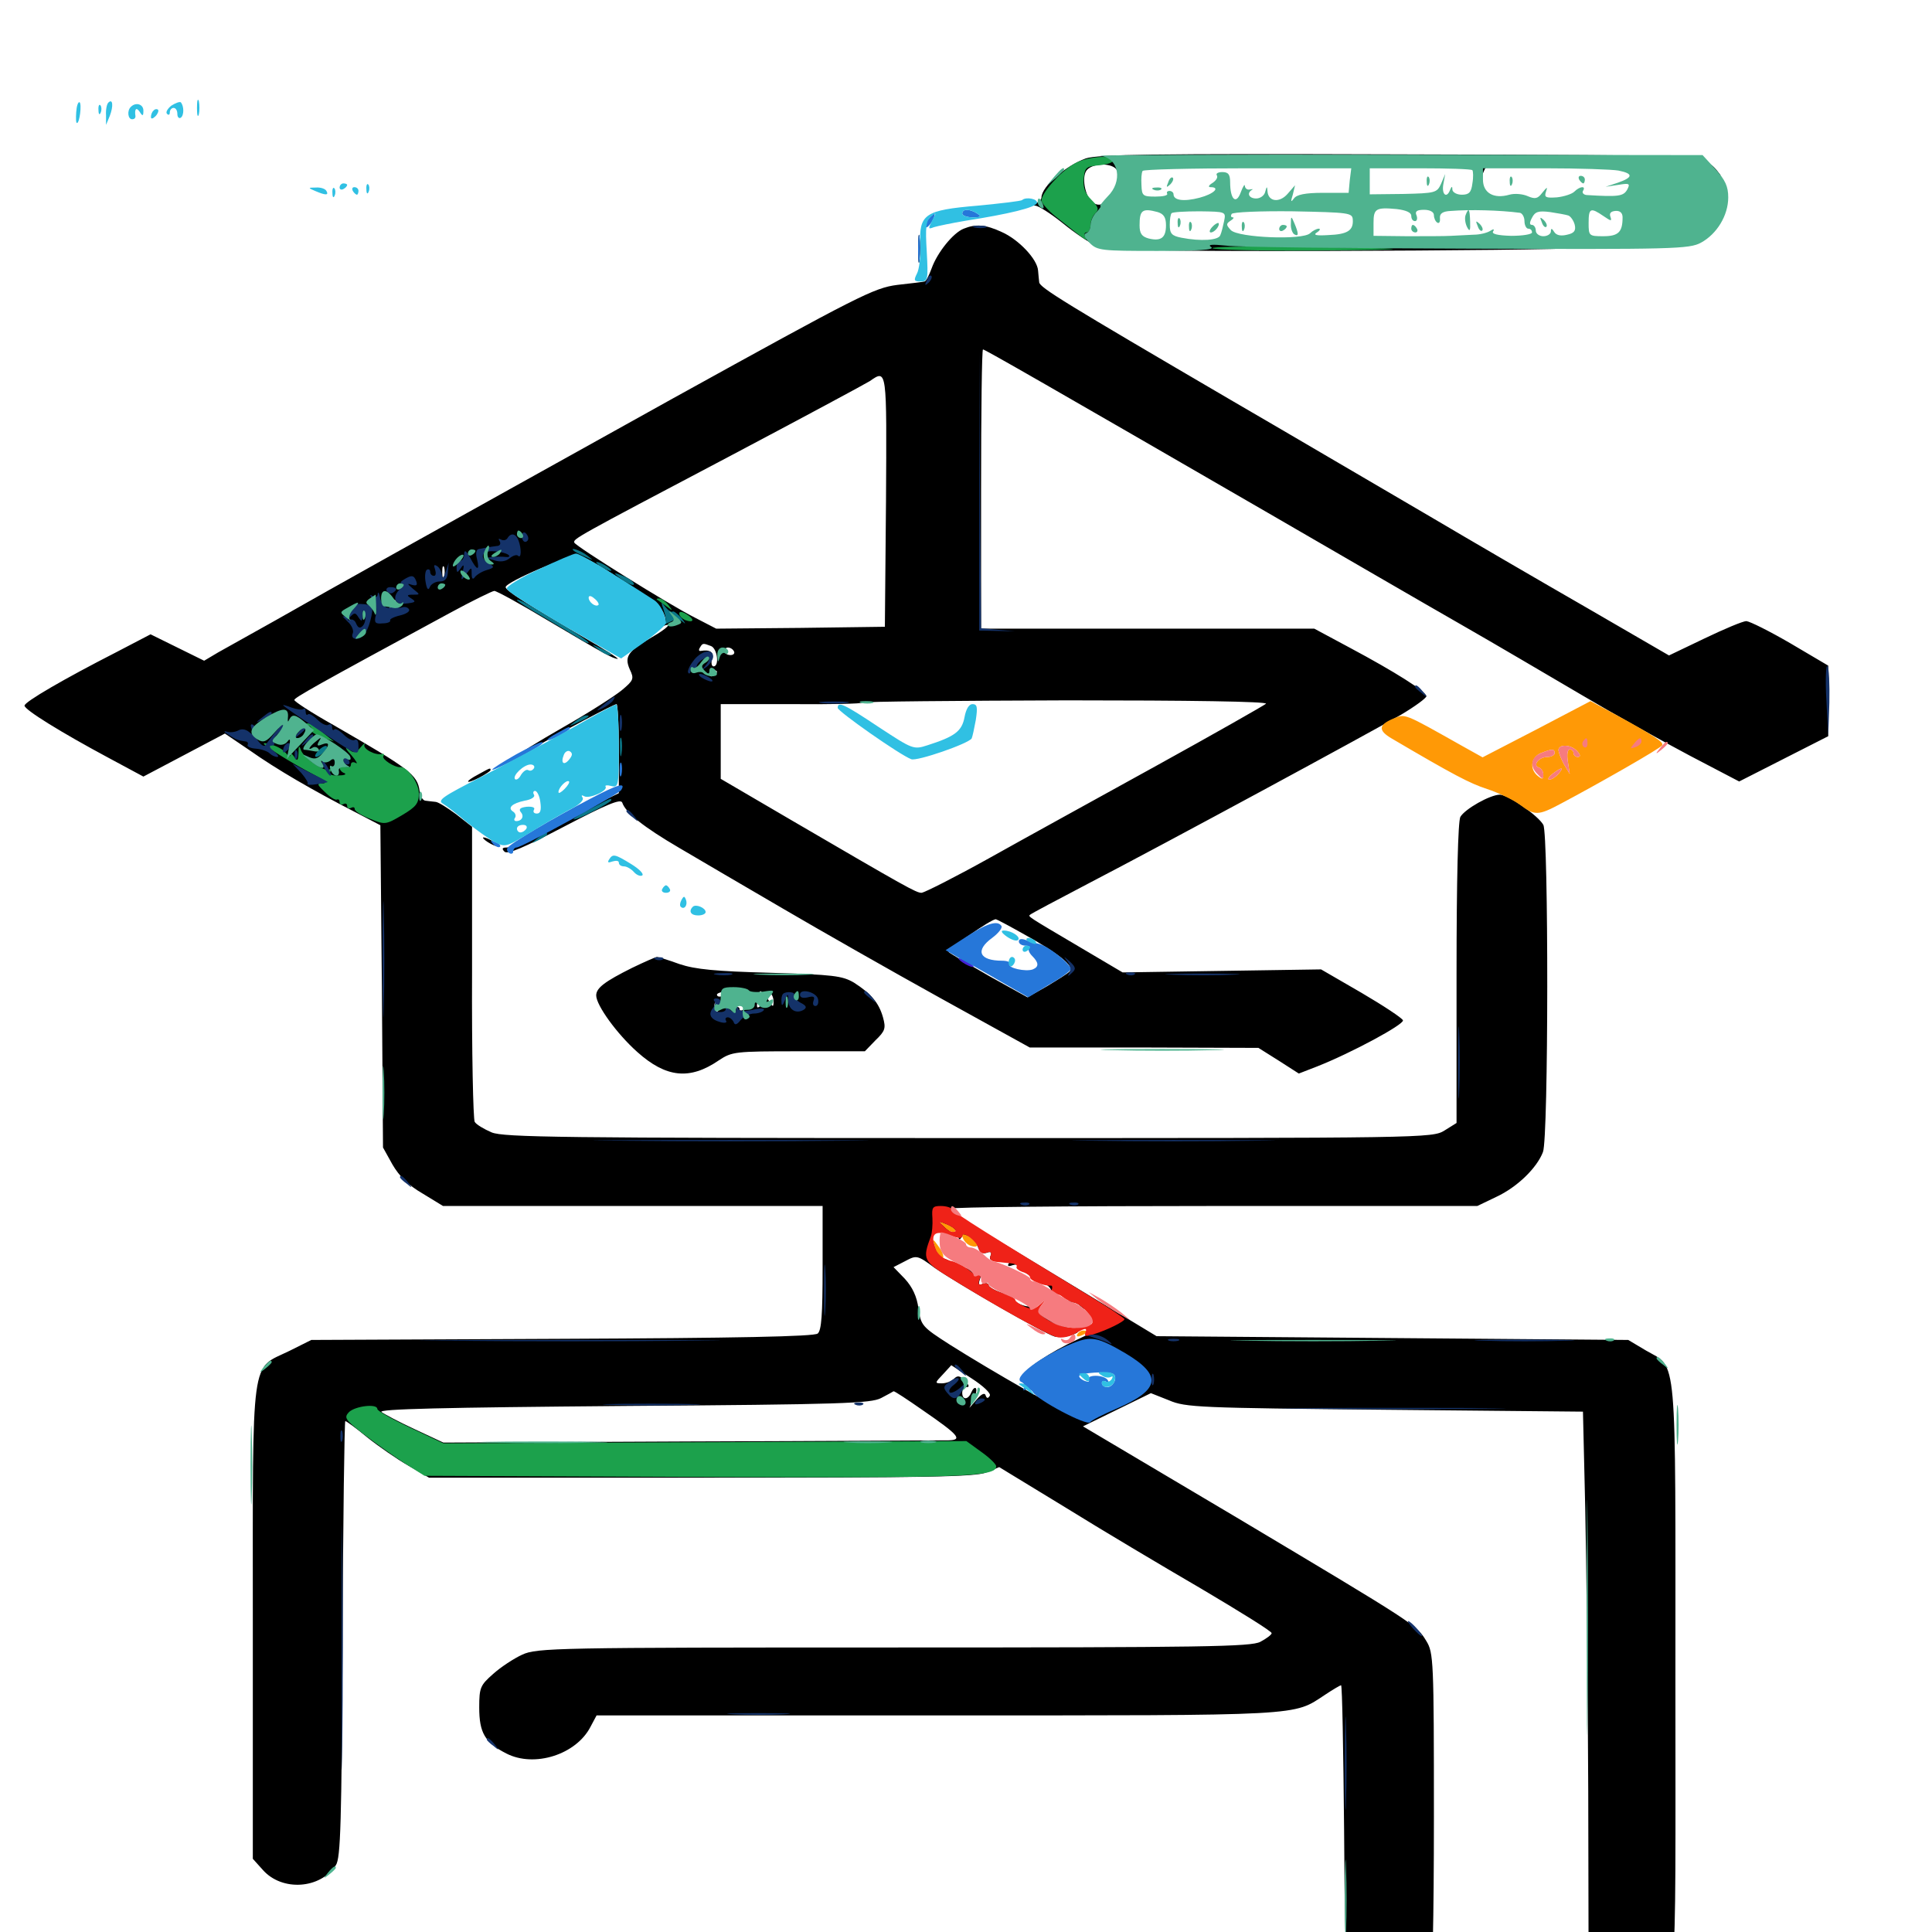 <svg xmlns="http://www.w3.org/2000/svg" viewBox="0 -1000 1000 1000">
	<path fill="#000000" d="M561.914 -917.969C551.367 -914.062 539.258 -903.516 539.062 -897.852C539.062 -896.68 537.5 -895.117 535.742 -894.727C532.422 -893.945 532.422 -893.75 535.742 -893.555C537.5 -893.555 544.141 -889.258 550.195 -884.375C556.445 -879.297 564.258 -874.023 567.773 -872.656C572.852 -870.508 595.898 -869.922 687.891 -870.117C750.586 -870.312 809.18 -870.898 818.359 -871.68C833.203 -873.047 715.43 -874.414 639.844 -873.828C626.172 -873.633 608.789 -874.219 601.562 -875L588.281 -876.172L588.672 -894.531C588.867 -909.18 589.453 -912.891 591.797 -913.281C593.359 -913.477 633.203 -913.672 680.078 -913.672C764.258 -913.867 765.625 -913.867 765.82 -909.961C765.82 -906.445 766.016 -906.641 767.773 -910.742C769.531 -915.234 769.922 -915.234 791.211 -914.062C813.867 -912.891 830.664 -914.258 828.906 -916.992C828.516 -917.969 837.891 -918.945 850 -919.336C862.109 -919.531 803.906 -919.922 720.703 -920.117C598.438 -920.508 567.969 -920.117 561.914 -917.969ZM577.539 -912.695C578.711 -911.523 579.297 -908.984 578.711 -907.227C575.195 -896.094 570.117 -891.406 565.234 -895.508C561.523 -898.633 559.766 -908.594 562.5 -911.914C565.43 -915.43 574.414 -915.82 577.539 -912.695ZM884.766 -914.062C884.766 -913.672 886.328 -912.109 888.281 -910.742C891.211 -908.203 891.406 -908.398 888.867 -911.523C886.328 -914.648 884.766 -915.625 884.766 -914.062ZM892.969 -897.266C892.969 -894.531 893.359 -893.555 893.945 -894.922C894.336 -896.094 894.336 -898.438 893.945 -899.805C893.359 -900.977 892.969 -900 892.969 -897.266ZM498.828 -881.641C493.359 -879.492 485.156 -869.336 482.227 -861.133C480.859 -857.422 479.297 -854.297 478.516 -854.297C477.93 -854.102 471.68 -853.32 464.453 -852.539C452.344 -850.977 444.727 -847.07 348.242 -793.75C291.602 -762.305 227.148 -726.367 205.078 -714.062C183.008 -701.758 154.883 -685.938 142.578 -678.906C130.273 -672.07 116.797 -664.453 112.891 -662.305L105.664 -658.008L91.797 -664.844L77.93 -671.68L59.961 -662.305C33.203 -648.633 12.695 -636.719 12.695 -634.766C12.695 -632.617 31.641 -620.898 56.055 -607.812L74.219 -598.047L95.312 -609.18L116.406 -620.312L129.102 -611.719C143.164 -601.758 162.109 -590.82 183.008 -580.078L196.875 -572.852L197.656 -489.453L198.242 -406.055L203.125 -397.266C206.641 -391.211 211.328 -386.523 218.75 -382.227L229.297 -375.781H327.539H425.781V-343.75C425.781 -319.727 425.195 -311.328 423.242 -309.766C421.484 -308.203 380.859 -307.422 290.82 -307.031L161.133 -306.445L149.805 -300.781C129.492 -290.82 130.859 -301.367 130.859 -160.547V-37.891L136.133 -32.031C146.094 -20.898 165.82 -22.266 173.828 -34.57C176.367 -38.281 176.758 -56.641 177.344 -151.758C177.539 -213.672 178.32 -264.453 178.711 -264.453C179.297 -264.453 184.375 -260.742 190.039 -256.055C195.898 -251.367 205.469 -244.727 211.328 -241.406L222.07 -235.156H363.086C480.078 -235.156 505.078 -235.547 510.547 -237.891L517.188 -240.625L551.172 -219.922C569.727 -208.398 601.562 -189.453 621.68 -177.734C641.797 -165.82 658.203 -155.664 658.203 -154.688C658.203 -153.906 655.664 -151.953 652.344 -150.195C647.461 -147.656 623.633 -147.266 462.5 -147.266C287.695 -147.266 277.93 -147.07 270.312 -143.555C266.016 -141.602 259.18 -137.109 255.273 -133.594C248.633 -127.734 248.047 -126.562 248.047 -116.211C248.047 -103.125 250.977 -98.047 262.109 -92.383C276.562 -84.961 298.242 -91.797 305.664 -106.25L308.789 -112.109H485.156C676.953 -112.109 668.945 -111.719 685.938 -122.852C690.039 -125.586 693.75 -127.734 694.141 -127.734C694.727 -127.734 695.312 -94.141 695.703 -52.93C696.289 28.32 696.289 27.539 707.617 34.375C718.359 41.016 735.156 37.891 740.234 28.711C741.406 26.172 742.188 -5.469 742.188 -59.766C742.188 -140.625 741.992 -144.531 738.281 -150.586C733.203 -158.984 732.812 -159.18 640.234 -214.453L560.547 -261.719L578.125 -270.312L595.703 -278.906L605.078 -275.195C613.672 -271.484 620.703 -271.289 716.797 -270.312L819.336 -269.336L820.508 -219.531C821.094 -192.188 821.875 -125.977 822.07 -72.656L822.266 24.609L832.812 31.641L843.359 38.477L851.758 34.375C868.75 26.367 867.188 44.336 867.188 -129.492C867.188 -303.32 868.359 -291.406 851.953 -300.977L842.773 -306.445L720.703 -307.422L598.633 -308.398L554.688 -334.961C493.75 -371.68 492.383 -372.656 492.188 -374.414C492.188 -375.195 553.516 -375.781 628.516 -375.781H764.648L774.414 -380.469C785.352 -385.547 795.508 -395.508 798.633 -403.711C801.562 -411.133 801.562 -567.969 798.828 -573.047C796.289 -577.734 780.664 -588.672 776.367 -588.672C771.289 -588.672 758.203 -581.25 755.859 -577.148C754.688 -574.609 753.906 -545.508 753.906 -496.094V-418.75L747.656 -414.844C741.406 -410.938 737.109 -410.938 501.367 -410.938C290.039 -410.938 260.742 -411.328 254.492 -413.867C250.391 -415.625 246.484 -417.969 245.703 -419.336C244.922 -420.703 244.141 -455.469 244.336 -496.875V-572.07L236.133 -578.516C231.641 -581.836 226.758 -584.961 225.391 -584.961C223.828 -585.156 221.484 -585.352 220.312 -585.547C218.945 -585.547 217.383 -587.891 217.188 -590.625C216.016 -599.023 212.109 -601.953 172.461 -624.805C161.328 -631.055 152.344 -636.914 152.344 -637.695C152.344 -638.867 163.086 -644.922 233.008 -682.812C244.531 -689.062 254.883 -694.141 255.859 -694.141C257.031 -694.141 269.531 -687.305 283.789 -678.711C312.5 -661.719 317.383 -658.984 319.727 -658.984C320.508 -658.984 312.109 -664.453 300.781 -670.898C272.461 -687.5 261.719 -694.336 261.719 -696.094C261.719 -698.828 296.68 -713.672 300.195 -712.305C309.375 -708.984 341.016 -687.5 343.164 -683.203C344.922 -679.492 344.727 -678.516 342.578 -678.516C341.016 -678.516 339.844 -677.734 339.844 -676.562C339.844 -675.586 341.211 -675.195 342.773 -675.781C348.633 -678.125 345.508 -674.805 337.305 -670.117C325 -662.891 323.047 -660.156 325.977 -653.516C328.32 -648.633 327.93 -647.852 321.875 -642.773C318.359 -639.844 304.688 -631.055 291.602 -623.633C278.32 -616.016 267.578 -609.375 267.578 -608.789C267.578 -608.203 271.289 -609.961 275.977 -612.695C291.211 -621.484 317.773 -635.547 319.141 -635.547C319.727 -635.547 320.312 -625.195 320.312 -612.5V-589.453L306.25 -582.617C298.633 -578.906 291.602 -576.172 290.625 -576.562C289.844 -576.758 289.062 -576.172 289.062 -575C289.062 -572.656 266.992 -561.328 262.305 -561.328C259.961 -561.328 259.57 -560.742 261.133 -559.18C262.695 -557.617 271.289 -561.328 292.188 -572.266C313.867 -583.594 321.289 -586.719 322.07 -584.57C323.828 -579.297 333.203 -571.875 351.562 -561.133C361.719 -555.078 385.938 -541.016 405.273 -529.688C424.609 -518.359 461.328 -497.461 486.719 -483.398L533.008 -457.812H592.188L651.367 -457.617L661.914 -450.977L672.266 -444.336L681.836 -448.047C699.609 -455.078 726.758 -469.727 726.172 -471.875C725.781 -473.047 716.016 -479.492 704.688 -486.133L683.789 -498.242L632.422 -497.461L581.055 -496.68L559.57 -509.375C531.445 -525.977 532.031 -525.586 533.203 -526.562C533.789 -527.148 547.461 -534.375 563.477 -542.773C603.711 -563.672 708.984 -620.703 725.195 -630.078C732.422 -634.375 738.281 -638.672 738.281 -639.648C738.281 -641.992 721.875 -652.344 698.828 -664.648L680.273 -674.609H594.141H507.812V-746.875C507.812 -786.719 508.203 -819.141 508.789 -819.141C509.766 -819.141 544.141 -799.414 656.25 -734.57C693.359 -713.086 738.086 -687.109 755.859 -676.953C773.633 -666.797 801.758 -650.195 818.75 -640.234C835.547 -630.273 860.742 -616.211 874.805 -608.789L900.195 -595.508L923.242 -607.227L946.289 -618.945V-637.305V-655.469L926.758 -666.992C916.016 -673.242 905.859 -678.32 903.906 -678.516C902.148 -678.516 892.383 -674.414 882.227 -669.531L863.867 -660.742L821.094 -685.547C797.656 -699.023 760.742 -720.508 739.258 -733.203C717.773 -745.703 671.68 -772.852 636.719 -793.164C551.562 -842.969 538.086 -851.172 537.891 -853.906C537.695 -855.273 537.5 -858.008 537.305 -859.961C536.914 -865.82 527.344 -875.977 518.555 -879.883C510.156 -883.789 505.078 -884.18 498.828 -881.641ZM458.594 -740.625L458.008 -675.586L414.453 -675L370.703 -674.609L359.766 -680.273C346.484 -686.914 298.047 -717.188 297.266 -719.141C296.68 -721.094 297.266 -721.484 376.953 -763.477C415.039 -783.594 448.047 -801.367 450.195 -802.734C459.18 -808.984 458.984 -809.375 458.594 -740.625ZM229.883 -701.562C229.297 -700.195 228.906 -701.172 228.906 -703.906C228.906 -706.641 229.297 -707.617 229.883 -706.445C230.273 -705.078 230.273 -702.734 229.883 -701.562ZM203.32 -685.742C201.367 -683.984 201.172 -684.18 202.344 -686.914C202.93 -688.867 204.102 -689.844 204.688 -689.258C205.273 -688.672 204.688 -687.109 203.32 -685.742ZM367.969 -665.625C371.289 -664.453 372.461 -655.078 369.336 -655.078C368.359 -655.078 367.969 -656.836 368.555 -658.984C369.531 -662.5 367.578 -663.867 362.695 -663.086C361.719 -662.891 361.523 -663.672 362.305 -664.844C363.672 -667.188 363.867 -667.188 367.969 -665.625ZM379.883 -662.891C380.469 -661.914 379.688 -660.938 378.125 -660.938C376.367 -660.938 375 -661.914 375 -662.891C375 -664.062 375.781 -664.844 376.758 -664.844C377.93 -664.844 379.297 -664.062 379.883 -662.891ZM371.094 -652.344C371.094 -651.758 370.312 -650.781 369.141 -650.195C368.164 -649.609 367.188 -650 367.188 -650.977C367.188 -652.148 368.164 -653.125 369.141 -653.125C370.312 -653.125 371.094 -652.734 371.094 -652.344ZM655.273 -635.742C654.102 -634.766 628.711 -620.312 598.633 -603.711C568.555 -587.109 529.492 -565.625 511.719 -555.664C494.141 -545.898 478.32 -537.891 476.953 -537.891C474.219 -537.891 469.336 -540.625 409.766 -575.391L373.047 -596.875V-616.211V-635.547H409.375C429.297 -635.352 446.094 -635.742 446.68 -636.328C447.266 -636.914 494.922 -637.305 552.344 -637.5C615.234 -637.5 656.25 -636.914 655.273 -635.742ZM162.109 -615.234C162.109 -616.797 160.547 -615.82 158.008 -612.695C155.469 -609.57 155.664 -609.375 158.789 -611.914C160.547 -613.281 162.109 -614.844 162.109 -615.234ZM174.805 -612.5C175.391 -613.086 174.414 -614.258 172.461 -614.844C169.727 -616.016 169.531 -615.82 171.289 -613.867C172.656 -612.5 174.219 -611.914 174.805 -612.5ZM166.016 -613.477C166.016 -615.039 164.453 -613.867 160.938 -609.766L157.227 -605.273L161.719 -608.984C164.062 -611.133 166.016 -613.086 166.016 -613.477ZM171.094 -609.766C170.312 -611.133 169.336 -612.109 168.945 -612.109C167.383 -612.109 165.625 -607.812 166.797 -606.836C167.383 -606.055 167.969 -606.641 167.969 -608.008C167.969 -609.375 168.945 -609.766 170.312 -608.984C171.68 -608.203 171.875 -608.398 171.094 -609.766ZM530.078 -516.406C548.047 -506.445 556.25 -499.805 553.711 -497.266C552.734 -496.094 547.266 -492.773 541.797 -489.453L531.836 -483.789L512.109 -494.727C501.172 -500.977 491.797 -506.445 491.016 -507.227C490.039 -508.203 512.891 -524.219 515.43 -524.219C515.82 -524.219 522.461 -520.703 530.078 -516.406ZM496.094 -360.352C496.094 -358.203 496.68 -358.008 497.656 -359.57C499.414 -362.305 504.492 -358.984 506.445 -353.906C507.227 -351.758 508.789 -350.977 510.742 -351.562C512.695 -352.344 513.477 -351.953 512.695 -350C511.719 -347.852 513.086 -347.266 517.383 -347.461C520.898 -347.656 522.852 -347.07 522.07 -345.898C521.289 -344.727 522.07 -344.336 524.023 -345.117C525.977 -345.703 527.344 -345.508 527.344 -344.531C527.344 -343.359 531.25 -340.625 536.133 -338.281C542.188 -335.352 544.727 -333.008 543.945 -331.055C543.164 -328.906 543.359 -328.711 545.898 -330.859C547.852 -332.422 548.828 -332.617 548.828 -331.25C548.828 -330.078 550.195 -329.492 551.758 -330.078C553.906 -331.055 554.297 -330.469 553.32 -327.734C552.539 -325.586 552.734 -324.805 554.102 -325.586C555.273 -326.367 557.617 -325.586 559.375 -323.828C561.133 -322.266 563.281 -321.289 564.258 -321.875C565.234 -322.656 565.82 -320.898 565.625 -318.359C565.234 -315.039 565.82 -313.867 567.578 -314.648C569.141 -315.234 570.312 -314.844 570.312 -314.062C570.312 -313.086 564.453 -309.766 557.617 -306.641C543.75 -300.391 529.297 -290.625 529.297 -287.5C529.297 -286.328 530.859 -286.719 532.812 -288.477C535.156 -290.625 537.109 -291.016 539.062 -289.844C541.797 -288.086 540.43 -287.109 536.719 -287.695C533.008 -288.281 535.742 -283.594 540.039 -282.031C546.68 -279.492 546.289 -277.734 539.648 -280.078C533.789 -282.227 533.594 -282.422 545.898 -273.047C553.516 -267.383 513.086 -290.43 491.797 -303.906C477.148 -313.281 476.758 -313.867 475.391 -322.656C474.609 -328.906 472.266 -333.789 468.359 -338.086L462.5 -344.141L468.555 -347.266C474.414 -350.391 474.805 -350.391 483.789 -343.75C495.898 -335.352 540.82 -309.57 545.898 -308.203C548.047 -307.617 552.148 -308.008 554.688 -308.984C559.375 -310.742 559.375 -310.938 551.758 -313.086C547.266 -314.258 541.602 -317.188 539.062 -319.531C536.328 -322.07 533.789 -324.023 533.203 -323.828C530.859 -323.438 525.391 -325.586 525.391 -326.953C525.391 -327.93 522.266 -329.688 518.555 -330.859C514.844 -332.031 511.719 -333.984 511.719 -334.766C511.719 -335.742 510.352 -336.133 508.789 -335.547C506.641 -334.57 506.25 -335.156 507.227 -337.891C508.008 -340.234 507.812 -340.82 506.25 -339.844C504.883 -339.062 503.906 -339.258 503.906 -340.234C503.906 -341.406 502.539 -342.773 500.781 -343.359C498.828 -344.141 498.242 -343.75 499.219 -341.992C500 -340.82 498.438 -341.602 495.703 -344.141C493.164 -346.484 489.844 -348.438 488.672 -348.438C486.133 -348.438 482.422 -356.25 482.422 -361.133C482.422 -363.281 483.594 -363.477 487.5 -362.109C494.727 -359.375 495.117 -359.766 490.039 -364.062L485.352 -367.969L490.82 -365.82C493.75 -364.453 496.094 -362.109 496.094 -360.352ZM553.906 -295.898C551.172 -291.602 558.203 -289.648 569.531 -291.602C583.008 -293.555 592.578 -290.43 590.43 -284.57C589.648 -282.422 589.844 -281.836 591.406 -282.812C592.773 -283.594 593.75 -283.398 593.75 -282.422C593.75 -281.25 592.383 -279.883 590.625 -279.297C588.672 -278.516 588.086 -278.906 589.062 -280.469C590.039 -282.031 589.453 -282.227 586.719 -281.055C565.82 -272.07 555.859 -271.68 563.477 -280.078C566.992 -283.789 566.992 -283.984 562.695 -283.984C560.352 -283.984 558.008 -285.352 557.422 -286.914C556.445 -289.258 555.664 -289.258 551.758 -286.719C545.898 -282.812 542.383 -284.961 543.555 -291.211C544.141 -294.531 543.75 -295.312 542.383 -293.945C539.062 -290.625 536.328 -291.406 539.062 -294.727C541.602 -297.852 555.664 -299.023 553.906 -295.898ZM512.305 -277.539C511.328 -275.977 510.742 -276.172 510.156 -277.734C509.766 -279.297 508.008 -278.516 505.664 -275.781L501.758 -271.289L503.906 -275.781C505.273 -278.32 505.664 -280.859 505.078 -281.445C504.492 -282.031 503.516 -281.055 502.734 -279.297C501.172 -275.391 498.047 -275.195 498.047 -279.102C498.047 -280.664 499.023 -282.031 500.391 -282.031C501.953 -282.031 501.562 -283.203 499.414 -285.352C496.875 -287.891 495.703 -288.281 493.75 -286.328C492.383 -284.961 489.648 -283.984 487.5 -283.984C483.789 -283.984 483.789 -284.18 488.086 -288.672L492.383 -293.359L502.93 -286.523C508.984 -282.617 513.086 -278.711 512.305 -277.539ZM496.094 -281.055C497.461 -282.812 498.242 -284.57 497.656 -284.961C497.07 -285.547 495.508 -284.766 494.141 -283.008C492.773 -281.25 491.992 -279.492 492.578 -279.102C493.164 -278.516 494.727 -279.297 496.094 -281.055ZM477.539 -270.117C496.289 -257.227 498.438 -254.688 491.016 -254.492C487.891 -254.492 427.734 -254.102 357.422 -253.906L229.492 -253.32L214.844 -260.156C206.836 -263.867 199.023 -267.969 197.461 -269.141C195.508 -270.703 229.492 -271.484 322.461 -272.266C436.133 -273.047 450.781 -273.633 456.055 -276.367C459.375 -278.125 462.305 -279.688 462.5 -279.883C462.891 -280.078 469.727 -275.586 477.539 -270.117ZM475.195 -870.898C475.195 -864.453 475.586 -862.109 475.977 -865.625C476.367 -869.141 476.367 -874.414 475.977 -877.344C475.586 -880.273 475.195 -877.344 475.195 -870.898ZM247.656 -599.219C240.234 -595.312 240.625 -593.75 248.047 -597.461C251.367 -599.219 253.906 -600.977 253.906 -601.367C253.906 -602.734 253.711 -602.539 247.656 -599.219ZM250 -566.406C250 -565.82 251.758 -564.453 253.906 -563.281C256.055 -562.109 257.812 -561.719 257.812 -562.109C257.812 -562.695 256.055 -564.062 253.906 -565.234C251.758 -566.406 250 -566.797 250 -566.406ZM327.148 -499.023C313.086 -491.992 308.594 -488.672 308.594 -484.766C308.594 -479.688 319.336 -464.844 329.883 -455.469C344.727 -442.188 357.031 -440.82 372.07 -451.172C378.906 -455.664 380.273 -455.859 413.281 -455.859H447.656L453.125 -461.523C458.203 -466.406 458.594 -467.773 457.031 -473.438C454.883 -481.055 450.781 -485.742 441.992 -491.406C435.938 -494.922 431.445 -495.508 398.828 -496.484C370.312 -497.266 359.961 -498.242 351.758 -500.977C345.898 -503.125 340.625 -504.688 340.039 -504.688C339.453 -504.688 333.594 -502.148 327.148 -499.023ZM390.625 -484.57C390.625 -483.203 388.867 -480.664 386.719 -478.711C384.57 -476.953 382.812 -476.367 382.812 -477.539C382.812 -478.516 382.031 -479.102 381.055 -478.516C380.078 -477.93 378.906 -479.297 378.32 -481.445C377.539 -484.375 376.172 -485.352 374.219 -484.57C372.461 -483.789 371.094 -484.18 371.094 -485.156C371.094 -486.328 375.586 -487.109 380.859 -487.109C387.5 -487.109 390.625 -486.328 390.625 -484.57ZM395.117 -484.375C395.703 -482.812 395.117 -480.664 393.75 -479.492C391.797 -477.734 391.406 -478.32 392.188 -482.227C393.164 -487.891 393.75 -488.281 395.117 -484.375ZM400.391 -481.641C400.391 -478.711 400 -478.711 398.438 -481.25C395.898 -485.156 395.898 -487.695 398.438 -486.133C399.609 -485.547 400.391 -483.398 400.391 -481.641ZM372.07 -479.492C372.656 -478.516 372.461 -477.148 371.484 -476.562C370.508 -475.977 369.727 -476.758 369.727 -478.32C369.727 -481.641 370.312 -482.031 372.07 -479.492ZM382.812 -483.203C382.812 -482.227 383.789 -481.25 384.961 -481.25C385.938 -481.25 386.328 -482.227 385.742 -483.203C385.156 -484.375 384.18 -485.156 383.594 -485.156C383.203 -485.156 382.812 -484.375 382.812 -483.203Z"/>
	<path fill="#ff9906" d="M795.312 -622.461L767.383 -608.008L757.227 -613.672C725.977 -631.25 727.539 -630.664 720.898 -627.93C713.477 -624.805 713.281 -621.875 720.312 -617.773C752.539 -598.828 760.742 -594.531 769.727 -591.602C775.586 -589.648 783.008 -586.133 786.523 -583.594C794.336 -577.734 796.094 -577.734 807.812 -583.984C827.344 -594.336 859.57 -612.695 860.352 -614.258C861.328 -615.82 856.055 -619.336 835.938 -630.273L823.242 -637.109ZM821.68 -615.039C821.68 -618.359 821.094 -618.75 819.336 -616.211C818.75 -615.234 818.945 -613.867 819.922 -613.281C820.898 -612.695 821.68 -613.477 821.68 -615.039ZM849.609 -616.211C849.609 -618.75 848.438 -618.359 845.703 -615.039C843.555 -612.5 843.75 -612.305 846.484 -613.281C848.242 -613.867 849.609 -615.234 849.609 -616.211ZM816.406 -611.133C818.164 -609.18 818.164 -608.203 816.602 -608.203C815.43 -608.203 814.453 -609.18 814.453 -610.156C814.453 -611.328 813.477 -612.109 812.5 -612.109C811.328 -612.109 810.938 -609.375 811.523 -605.859L812.5 -599.414L809.57 -604.297C808.008 -607.031 806.836 -610.352 806.641 -611.719C806.641 -615.039 813.477 -614.648 816.406 -611.133ZM804.688 -610.156C804.688 -609.18 802.93 -608.203 800.977 -608.203C796.484 -608.203 793.164 -603.906 796.484 -602.734C797.852 -602.344 798.828 -600.586 798.828 -599.023C798.828 -596.484 798.242 -596.484 795.898 -598.438C791.602 -601.953 792.383 -608.008 797.461 -610.156C803.32 -612.5 804.688 -612.5 804.688 -610.156ZM806.641 -599.414C805.273 -597.852 803.125 -596.484 801.953 -596.484C800.781 -596.484 801.562 -597.852 803.516 -599.414C808.398 -603.125 809.766 -603.125 806.641 -599.414ZM488.672 -365.039C490.43 -363.086 492.773 -361.914 494.141 -362.5C495.508 -362.891 493.945 -364.453 491.016 -365.82C485.742 -368.164 485.547 -367.969 488.672 -365.039ZM498.047 -360.742C498.047 -358.203 500.781 -355.273 503.516 -354.883C507.227 -354.102 506.25 -357.031 501.953 -359.766C499.805 -361.133 498.047 -361.523 498.047 -360.742ZM483.789 -354.688C484.375 -352.344 485.547 -349.805 486.523 -349.219C489.258 -347.656 488.672 -351.172 485.352 -355.469C482.812 -358.984 482.617 -358.984 483.789 -354.688ZM557.617 -309.375C557.031 -308.203 557.812 -308.008 559.375 -308.594C562.891 -309.961 563.477 -311.328 560.742 -311.328C559.57 -311.328 558.203 -310.547 557.617 -309.375Z"/>
	<path fill="#ef2218" d="M482.617 -369.531C482.812 -366.016 482.422 -361.719 481.836 -360.156C477.344 -348.047 477.734 -347.266 492.578 -338.086C516.602 -323.242 541.797 -309.375 546.68 -308.008C549.609 -307.227 553.711 -308.008 557.227 -310.156C561.719 -312.695 562.695 -312.695 561.914 -310.547C560.938 -308.398 561.914 -308.008 566.016 -309.375C573.047 -311.523 582.031 -316.016 582.031 -317.188C582.031 -317.773 574.023 -323.047 564.453 -328.906C515.039 -358.984 493.164 -372.656 492.578 -374.219C492.188 -375 489.648 -375.781 486.914 -375.781C482.617 -375.781 482.227 -375 482.617 -369.531ZM494.141 -362.5C492.773 -361.914 490.43 -363.086 488.672 -365.039C485.547 -367.969 485.742 -368.164 491.016 -365.82C493.945 -364.453 495.508 -362.891 494.141 -362.5ZM492.969 -360.156C496.289 -358.984 498.047 -358.984 498.047 -360.156C498.047 -363.281 505.469 -357.812 506.445 -353.906C507.031 -351.562 508.594 -350.781 510.547 -351.562C512.695 -352.344 513.477 -351.953 512.695 -350C511.914 -348.242 513.086 -347.07 515.625 -346.875C517.773 -346.68 521.289 -346.289 523.242 -346.094C525.391 -345.898 526.758 -345.117 526.172 -344.336C525.781 -343.555 527.148 -342.383 529.297 -341.602C531.445 -341.016 533.203 -339.648 533.203 -338.672C533.203 -337.109 540.82 -334.18 543.75 -334.57C544.727 -334.766 544.922 -333.594 544.141 -331.836C543.555 -329.883 543.75 -329.297 545.117 -329.883C546.094 -330.664 548.438 -330.078 550 -328.711C551.758 -327.344 554.297 -325.977 555.664 -325.781C559.57 -325.195 566.797 -317.383 565.234 -315.039C564.453 -313.867 563.086 -314.062 560.938 -315.625C559.18 -317.188 558.398 -317.188 559.18 -316.016C562.305 -310.547 547.852 -312.305 540.234 -318.164C537.109 -320.508 536.914 -321.484 539.062 -324.414C541.602 -327.734 541.602 -327.734 538.281 -324.805C535.547 -322.266 533.984 -322.07 530.078 -323.828C527.539 -325 525.391 -326.562 525.391 -327.344C525.391 -327.93 522.266 -329.688 518.555 -330.859C514.844 -332.031 511.719 -333.984 511.719 -334.766C511.719 -335.742 510.352 -336.133 508.789 -335.547C506.641 -334.57 506.055 -335.156 507.031 -337.891C507.812 -340.039 507.812 -341.016 507.031 -340.234C506.055 -339.453 503.711 -340.625 501.562 -342.578C499.219 -344.531 494.922 -346.875 491.797 -347.461C488.281 -348.438 485.352 -350.586 484.18 -353.711C481.25 -361.719 483.984 -363.672 492.969 -360.156Z"/>
	<path fill="#1ca14c" d="M555.664 -915.039C548.438 -910.742 539.062 -900 539.062 -896.289C539.062 -894.727 543.164 -890.234 548.438 -886.328C562.109 -875.391 563.477 -874.414 561.719 -877.344C560.938 -878.516 561.328 -879.688 562.305 -879.688C563.477 -879.688 564.453 -881.445 564.453 -883.594C564.453 -885.547 565.625 -888.477 566.992 -889.648C568.945 -891.602 568.555 -892.969 564.844 -896.68C561.523 -900 560.547 -902.93 560.938 -907.617C561.523 -913.281 562.109 -913.867 568.945 -914.453C572.852 -914.844 576.172 -915.82 576.172 -916.992C576.172 -920.117 561.719 -918.945 555.664 -915.039ZM627.539 -871.484C626.367 -872.266 645.703 -872.656 670.508 -872.266C734.18 -871.484 738.281 -870.703 679.688 -870.312C652.344 -870.117 628.906 -870.703 627.539 -871.484ZM340.039 -689.648C340.43 -689.453 342.578 -687.891 344.727 -686.328C348.438 -683.594 348.438 -683.594 345.898 -686.914C344.531 -688.672 342.383 -690.234 341.211 -690.234C340.039 -690.234 339.648 -690.039 340.039 -689.648ZM351.562 -682.422C351.562 -681.25 352.93 -679.883 354.492 -679.102C359.18 -677.344 359.766 -679.297 355.469 -682.031C352.93 -683.594 351.562 -683.594 351.562 -682.422ZM159.766 -624.414C160.938 -624.023 161.719 -622.852 161.328 -622.07C160.742 -621.289 163.281 -619.727 166.602 -618.359L172.852 -616.211L166.992 -620.898C163.867 -623.633 160.352 -625.781 159.18 -625.586C158.203 -625.586 158.398 -625 159.766 -624.414ZM143.555 -609.961C149.023 -606.445 157.227 -601.758 162.109 -599.219C167.383 -596.484 169.531 -594.531 167.188 -594.531C163.867 -594.531 163.867 -594.141 168.164 -590.039C170.703 -587.5 173.438 -585.742 174.414 -586.133C175.195 -586.523 175.781 -585.938 175.781 -584.766C175.781 -583.594 176.758 -583.203 177.734 -583.789C178.906 -584.375 179.688 -583.984 179.688 -582.812C179.688 -581.641 180.664 -581.25 181.641 -581.836C182.812 -582.422 183.594 -582.227 183.594 -581.25C183.594 -580.078 187.109 -577.93 191.602 -576.172C199.219 -573.047 199.609 -573.047 208.203 -578.125C215.43 -582.422 216.797 -584.18 216.797 -589.453C216.797 -594.922 210.547 -603.516 207.031 -602.93C204.297 -602.734 197.461 -607.031 198.438 -608.594C199.023 -609.57 198.828 -609.961 197.852 -609.766C194.336 -608.789 187.5 -612.5 188.672 -614.648C189.258 -616.016 188.477 -615.234 186.719 -613.281C184.18 -610.156 183.203 -609.961 180.273 -612.305C178.32 -613.672 178.906 -612.305 181.641 -609.375C184.375 -606.25 185.352 -604.297 184.18 -605.078C182.812 -605.859 181.641 -605.469 181.641 -604.297C181.641 -602.93 180.273 -602.344 178.711 -603.125C177.148 -603.711 175.781 -603.32 175.781 -602.539C175.781 -601.562 176.953 -600.195 178.32 -599.805C179.492 -599.219 178.125 -598.633 175.195 -598.633C171.484 -598.438 170.117 -599.219 171.094 -600.781C171.875 -601.953 171.68 -602.344 170.508 -601.758C168.164 -600.195 157.617 -607.227 155.859 -611.523C154.883 -614.453 154.492 -614.062 154.492 -610.156C154.297 -606.25 153.906 -605.859 152.344 -608.203C151.367 -609.766 150.391 -610.352 150.391 -609.18C150.391 -608.203 149.219 -608.594 147.852 -610.352C146.484 -612.109 142.969 -614.062 139.648 -614.844C134.766 -616.016 135.352 -615.234 143.555 -609.961ZM180.664 -269.141C177.93 -266.211 178.516 -265.234 188.281 -257.617C194.141 -253.125 203.516 -246.484 209.18 -242.773L219.727 -236.133L360.352 -235.547C498.242 -234.961 515.625 -235.547 515.625 -241.016C515.625 -242.188 512.109 -245.508 508.008 -248.438L500.195 -254.102L364.844 -253.516L229.492 -252.93L212.5 -260.938C202.93 -265.43 195.312 -269.727 195.312 -270.703C195.312 -273.633 183.984 -272.266 180.664 -269.141Z"/>
	<path fill="#143269" d="M504.492 -882.227C502.539 -882.812 503.711 -883.203 506.836 -883.203C510.156 -883.203 511.523 -882.812 510.352 -882.227C508.984 -881.836 506.25 -881.836 504.492 -882.227ZM479.688 -854.883C478.516 -852.148 478.711 -851.953 480.664 -853.711C482.031 -855.078 482.617 -856.641 482.031 -857.227C481.445 -857.812 480.273 -856.836 479.688 -854.883ZM506.836 -745.898V-673.633L516.211 -673.438L525.391 -673.242L516.602 -674.023L507.812 -674.805L507.227 -746.484L506.836 -818.164ZM270.117 -722.461C270.117 -720.898 270.898 -719.531 271.875 -719.531C272.656 -719.531 273.438 -720.312 273.438 -721.289C273.438 -722.461 272.656 -723.633 271.875 -724.219C270.898 -724.805 270.117 -724.023 270.117 -722.461ZM262.695 -721.484C261.914 -720.312 260.547 -720.117 259.375 -720.703C258.008 -721.484 257.812 -721.094 258.594 -719.922C259.375 -718.555 258.789 -717.383 257.031 -717.383C255.273 -717.188 253.125 -716.797 251.953 -716.602C250.977 -716.406 249.023 -716.016 247.852 -715.82C246.484 -715.625 246.094 -713.672 246.875 -710.742C248.438 -704.297 246.875 -704.492 243.359 -711.328C241.211 -715.039 240.43 -715.625 240.234 -713.281C240.234 -711.328 239.453 -709.766 238.281 -709.766C237.305 -709.766 236.328 -708.203 236.328 -706.445C236.328 -703.32 236.719 -703.32 238.477 -705.859C240.039 -708.203 240.43 -707.812 239.453 -703.906C238.477 -699.219 238.672 -699.219 241.211 -702.734C244.141 -706.641 244.141 -706.641 244.141 -702.734C244.141 -700.586 244.727 -699.805 245.703 -701.172C246.484 -702.344 249.219 -704.102 251.758 -704.883C255.859 -706.055 256.055 -706.641 253.32 -708.203C247.656 -711.328 249.414 -715.234 255.859 -714.648C259.18 -714.453 262.5 -713.477 263.281 -712.695C264.062 -711.914 263.281 -711.523 261.719 -711.719C260.156 -711.914 257.031 -711.914 254.883 -711.719C251.562 -711.328 251.758 -711.133 255.859 -709.961C258.984 -708.984 261.914 -709.375 263.867 -711.133C265.625 -712.5 267.578 -713.086 268.164 -712.305C269.922 -710.742 269.922 -716.211 268.359 -720.312C266.992 -723.828 264.453 -724.414 262.695 -721.484ZM266.602 -719.727C264.844 -722.461 263.672 -721.875 263.672 -718.359C263.672 -716.797 264.648 -716.016 265.625 -716.602C266.797 -717.383 267.188 -718.75 266.602 -719.727ZM225.195 -705.273C225.781 -703.32 225.586 -701.953 224.609 -701.953C223.438 -701.953 222.656 -702.93 222.656 -704.102C222.656 -705.078 221.875 -705.664 220.898 -705.078C220.117 -704.492 219.727 -701.562 220.312 -698.633C220.898 -695.117 221.68 -694.141 222.461 -696.094C223.047 -697.656 225.391 -699.023 227.539 -699.023C230.273 -699.023 231.641 -700.391 231.836 -703.906L232.227 -708.789L230.664 -703.906C229.492 -700.781 228.906 -700.195 228.711 -702.344C228.516 -704.102 227.539 -706.25 226.172 -707.031C224.609 -708.008 224.414 -707.422 225.195 -705.273ZM208.984 -700C207.422 -699.023 206.836 -698.047 207.812 -698.047C208.789 -698.047 208.203 -696.484 206.445 -694.531C203.125 -690.82 204.297 -687.109 208.984 -687.5C215.234 -688.086 215.625 -688.477 212.891 -690.234C210.352 -691.797 210.547 -692.188 213.672 -692.188C217.578 -692.188 217.578 -692.188 213.672 -695.312C210.742 -697.852 210.547 -698.242 213.281 -697.266C215.625 -696.68 216.211 -697.07 215.43 -699.219C214.258 -702.344 213.086 -702.539 208.984 -700ZM200.195 -694.141C200.977 -692.969 202.344 -692.578 203.32 -693.164C206.055 -694.922 205.469 -696.094 201.953 -696.094C200.391 -696.094 199.609 -695.117 200.195 -694.141ZM195.508 -692.578C195.508 -691.016 194.336 -690.625 192.969 -691.406C191.211 -692.578 191.211 -691.992 193.164 -689.648C194.727 -687.695 195.312 -684.375 194.531 -681.641C193.555 -677.734 194.141 -676.953 198.047 -677.344C200.586 -677.344 202.344 -678.125 201.953 -678.906C201.562 -679.492 203.711 -680.664 207.031 -681.445C210.352 -682.227 212.305 -683.594 211.719 -684.57C211.133 -685.742 209.375 -686.133 207.812 -685.547C206.445 -684.961 204.297 -686.133 203.125 -687.891C200.977 -691.016 200.977 -691.016 201.953 -687.891C202.539 -685.547 202.148 -684.961 200.195 -685.547C198.633 -686.133 197.07 -688.477 196.68 -690.82C196.289 -693.164 195.703 -693.945 195.508 -692.578ZM182.617 -686.328C183.594 -684.766 179.102 -680.078 177.539 -681.055C176.953 -681.25 178.125 -680.078 180.078 -678.125C182.031 -676.367 183.203 -673.633 182.617 -672.266C181.836 -670.508 182.617 -669.336 184.375 -669.336C185.938 -669.336 187.109 -669.922 186.914 -670.508C186.719 -671.094 187.305 -671.875 188.477 -672.07C190.43 -672.461 193.75 -684.57 192.383 -686.133C190.82 -687.695 181.641 -687.891 182.617 -686.328ZM187.695 -675.977C186.328 -674.609 185.352 -675 184.375 -677.148C183.789 -678.906 182.227 -679.883 180.859 -679.102C179.688 -678.516 179.883 -679.102 181.25 -680.664C183.398 -683.008 183.984 -683.008 185.547 -680.469C187.109 -678.125 187.5 -678.125 187.695 -681.445C187.891 -684.961 188.086 -684.961 188.867 -681.641C189.453 -679.688 188.867 -677.148 187.695 -675.977ZM358.789 -657.812C356.641 -655.078 355.664 -652.344 356.25 -651.758C356.836 -650.977 357.422 -651.562 357.422 -652.93C357.422 -654.297 358.398 -654.688 359.766 -653.906C360.938 -653.125 361.328 -653.32 360.742 -654.297C360.156 -655.469 361.328 -657.227 363.477 -658.594C367.578 -661.328 368.359 -659.18 364.844 -655.078C362.695 -652.734 362.891 -652.734 365.82 -654.883C367.578 -656.25 369.141 -658.789 369.141 -660.156C369.141 -664.648 362.5 -663.086 358.789 -657.812ZM945.312 -637.891L946.289 -618.945L946.875 -636.328C947.07 -645.898 946.68 -654.492 945.898 -655.273C945.117 -656.25 944.727 -648.242 945.312 -637.891ZM363.281 -649.219C364.844 -648.242 367.188 -647.266 368.164 -647.266C369.336 -647.266 368.75 -648.242 367.188 -649.219C365.625 -650.195 363.477 -651.172 362.305 -651.172C361.328 -651.172 361.719 -650.195 363.281 -649.219ZM732.422 -644.531C732.422 -644.141 733.984 -642.578 735.938 -641.211C738.867 -638.672 739.062 -638.867 736.523 -641.992C733.984 -645.117 732.422 -646.094 732.422 -644.531ZM312.5 -635.352C308.203 -631.836 308.203 -631.641 311.914 -633.398C314.258 -634.57 316.797 -636.523 317.383 -637.5C319.141 -640.43 317.969 -639.844 312.5 -635.352ZM425.391 -636.133C421.875 -636.523 424.609 -636.914 431.641 -636.914C438.672 -636.914 441.406 -636.523 438.086 -636.133C434.57 -635.742 428.711 -635.742 425.391 -636.133ZM146.68 -634.766C147.266 -634.18 153.32 -629.883 160.156 -625.391C186.328 -607.812 185.547 -608.203 185.547 -614.258C185.547 -616.406 184.766 -617.773 183.594 -616.992C182.617 -616.406 180.078 -617.578 177.93 -619.727C175.781 -621.875 173.633 -623.047 173.047 -622.461C172.461 -621.68 171.875 -622.266 171.875 -623.633C171.875 -625 171.094 -625.586 169.922 -624.805C168.945 -624.219 166.406 -625.391 164.258 -627.539C162.109 -629.688 159.961 -630.859 159.375 -630.273C158.789 -629.492 158.203 -630.273 158.203 -631.641C158.203 -633.008 157.617 -633.789 157.031 -633.008C156.445 -632.422 153.516 -632.812 150.781 -633.789C147.852 -634.961 146.094 -635.352 146.68 -634.766ZM135.547 -628.516C132.031 -625.781 132.031 -625.586 136.328 -627.734C138.672 -628.906 140.625 -630.273 140.625 -630.664C140.625 -632.227 139.648 -631.836 135.547 -628.516ZM320.703 -625.781C320.703 -622.07 321.094 -620.508 321.68 -622.461C322.07 -624.219 322.07 -627.344 321.68 -629.297C321.094 -631.055 320.703 -629.492 320.703 -625.781ZM130.273 -622.461C131.445 -619.531 131.055 -619.336 128.711 -621.289C126.953 -622.656 124.805 -622.852 123.242 -621.875C121.68 -621.094 119.141 -620.703 117.383 -621.289C115.625 -621.875 115.82 -621.094 118.164 -619.727C122.07 -617.188 123.047 -616.797 127.148 -616.211C128.125 -616.211 128.711 -615.234 128.125 -614.453C127.734 -613.672 129.492 -612.695 132.422 -612.5C135.156 -612.305 138.477 -611.133 139.453 -610.156C140.625 -608.984 142.383 -608.203 143.555 -608.203C144.531 -608.203 143.75 -609.57 141.797 -611.133C139.648 -612.695 139.062 -614.062 140.43 -614.062C141.797 -614.062 142.383 -614.844 141.797 -615.82C141.211 -616.797 141.992 -618.555 143.555 -619.922C145.117 -621.289 146.484 -623.242 146.484 -624.414C146.484 -625.977 143.75 -623.047 137.305 -614.258C136.133 -612.5 131.25 -618.555 132.031 -620.898C132.617 -622.266 132.227 -624.023 131.055 -624.805C129.688 -625.586 129.492 -624.609 130.273 -622.461ZM154.102 -620.508C151.562 -617.383 151.758 -617.188 154.883 -619.727C156.641 -621.094 158.203 -622.656 158.203 -623.047C158.203 -624.609 156.641 -623.633 154.102 -620.508ZM158.008 -616.602C155.469 -613.477 155.664 -613.281 158.789 -615.82C160.547 -617.188 162.109 -618.75 162.109 -619.141C162.109 -620.703 160.547 -619.727 158.008 -616.602ZM147.852 -614.648C147.07 -614.062 146.484 -612.5 146.484 -611.328C146.484 -610.156 147.461 -610.352 148.828 -611.719C150 -612.891 150.586 -614.453 150.195 -615.039C149.609 -615.625 148.438 -615.43 147.852 -614.648ZM152.539 -608.984C152.539 -606.836 153.125 -606.25 153.711 -607.812C154.297 -609.18 154.102 -610.938 153.516 -611.523C152.93 -612.305 152.344 -611.133 152.539 -608.984ZM177.734 -606.25C177.734 -605.273 178.711 -604.297 179.883 -604.297C180.859 -604.297 181.25 -605.273 180.664 -606.25C180.078 -607.422 179.102 -608.203 178.516 -608.203C178.125 -608.203 177.734 -607.422 177.734 -606.25ZM167.969 -602.344C169.141 -600.195 170.508 -598.438 171.094 -598.438C171.484 -598.438 171.094 -600.195 169.922 -602.344C168.75 -604.492 167.383 -606.25 166.797 -606.25C166.406 -606.25 166.797 -604.492 167.969 -602.344ZM155.859 -600C158.203 -597.266 159.766 -594.727 159.18 -594.336C158.594 -593.75 160.938 -593.555 164.258 -594.141C167.383 -594.531 169.922 -595.117 169.531 -595.312C169.141 -595.703 165.039 -597.852 160.156 -600.195L151.367 -604.688ZM324.219 -580.078C324.219 -579.688 325.781 -578.125 327.734 -576.758C330.664 -574.219 330.859 -574.414 328.32 -577.539C325.781 -580.664 324.219 -581.641 324.219 -580.078ZM198.047 -503.711C198.047 -476.953 198.438 -465.625 198.633 -478.711C199.023 -491.797 199.023 -513.672 198.633 -527.539C198.438 -541.211 198.047 -530.664 198.047 -503.711ZM339.453 -503.32C337.891 -503.906 338.477 -504.492 340.625 -504.492C342.773 -504.688 343.945 -504.102 343.164 -503.516C342.578 -502.93 340.82 -502.734 339.453 -503.32ZM552.539 -502.344C553.906 -500.586 554.297 -497.852 553.516 -496.484C552.344 -494.531 552.734 -494.336 554.883 -496.484C557.031 -498.438 556.836 -499.414 553.711 -502.344C550.391 -505.273 550.195 -505.273 552.539 -502.344ZM370.703 -495.508C368.164 -495.898 369.727 -496.289 374.023 -496.289C378.32 -496.484 380.273 -496.094 378.516 -495.508C376.562 -495.117 373.047 -495.117 370.703 -495.508ZM583.594 -495.508C582.031 -496.094 582.617 -496.68 584.766 -496.68C586.914 -496.875 588.086 -496.289 587.305 -495.703C586.719 -495.117 584.961 -494.922 583.594 -495.508ZM607.031 -495.508C598.047 -495.703 604.883 -496.094 622.07 -496.094C639.258 -496.094 646.484 -495.703 638.281 -495.508C630.078 -495.117 616.016 -495.117 607.031 -495.508ZM405.273 -485.547C404.688 -484.961 404.297 -483.203 404.492 -481.445C404.492 -479.102 405.078 -479.297 406.25 -482.227C407.812 -485.938 408.008 -485.938 408.008 -482.031C408.203 -477.344 412.109 -475 416.016 -477.344C417.773 -478.516 417.383 -479.492 414.258 -481.055C411.914 -482.422 410.547 -484.18 410.938 -484.961C412.109 -486.523 406.836 -487.109 405.273 -485.547ZM414.062 -485.156C414.062 -483.594 415.625 -483.203 418.164 -483.789C421.094 -484.57 421.875 -484.18 421.094 -482.031C420.508 -480.469 420.898 -479.297 422.07 -479.297C423.242 -479.297 423.828 -480.859 423.438 -482.812C422.656 -486.523 414.062 -488.672 414.062 -485.156ZM447.266 -486.328C447.266 -485.938 448.828 -484.375 450.781 -483.008C453.711 -480.469 453.906 -480.664 451.367 -483.789C448.828 -486.914 447.266 -487.891 447.266 -486.328ZM369.727 -481.836C370.508 -481.25 370.117 -479.492 368.945 -478.125C366.406 -475 367.773 -472.266 373.047 -470.898C375.195 -470.312 376.562 -470.703 375.781 -471.68C375.195 -472.656 375.586 -473.438 376.758 -473.438C377.734 -473.438 379.102 -472.266 379.688 -471.094C380.273 -469.141 381.445 -469.531 383.398 -472.07C384.961 -473.828 388.086 -475.391 390.234 -475.391C392.383 -475.391 394.727 -476.172 395.312 -477.148C396.094 -478.125 393.555 -478.32 389.648 -477.344C385.156 -476.367 382.617 -476.562 382.031 -478.125C381.445 -479.492 381.055 -479.297 381.055 -477.539C380.859 -475.391 380.273 -475.391 377.539 -477.539C375.781 -479.102 374.805 -479.297 375.391 -478.32C376.172 -477.148 375 -476.172 372.852 -476.172C370.508 -476.172 369.922 -476.953 371.094 -478.125C373.633 -480.664 373.633 -483.203 370.703 -483.203C369.531 -483.203 369.141 -482.617 369.727 -481.836ZM754.688 -450C754.688 -433.398 755.078 -426.562 755.273 -434.961C755.664 -443.164 755.664 -456.836 755.273 -465.234C755.078 -473.438 754.688 -466.602 754.688 -450ZM320.898 -409.57C288.867 -409.766 314.648 -409.961 377.93 -409.961C441.406 -409.961 467.578 -409.766 436.133 -409.57C404.883 -409.18 352.93 -409.18 320.898 -409.57ZM565.039 -409.57C541.602 -409.766 560.742 -409.961 607.422 -409.961C654.102 -409.961 673.242 -409.766 650 -409.57C626.562 -409.18 588.281 -409.18 565.039 -409.57ZM207.031 -390.625C207.031 -390.234 208.594 -388.672 210.547 -387.305C213.477 -384.766 213.672 -384.961 211.133 -388.086C208.594 -391.211 207.031 -392.188 207.031 -390.625ZM528.906 -376.367C527.344 -376.953 527.93 -377.539 530.078 -377.539C532.227 -377.734 533.398 -377.148 532.617 -376.562C532.031 -375.977 530.273 -375.781 528.906 -376.367ZM554.297 -376.367C552.734 -376.953 553.32 -377.539 555.469 -377.539C557.617 -377.734 558.789 -377.148 558.008 -376.562C557.422 -375.977 555.664 -375.781 554.297 -376.367ZM426.562 -331.836C426.562 -320.117 426.758 -315.43 427.148 -321.68C427.539 -327.93 427.539 -337.5 427.148 -343.164C426.758 -348.828 426.562 -343.75 426.562 -331.836ZM566.797 -307.422C569.531 -306.641 573.047 -305.273 574.609 -304.492C575.977 -303.906 575.391 -304.688 573.438 -306.25C571.289 -308.008 567.773 -309.375 565.625 -309.18C562.305 -308.984 562.5 -308.789 566.797 -307.422ZM232.031 -306.055C197.266 -306.25 225.586 -306.445 294.922 -306.445C364.258 -306.445 392.578 -306.25 358.008 -306.055C323.242 -305.664 266.602 -305.664 232.031 -306.055ZM605.078 -306.055C603.711 -306.641 604.688 -307.031 607.422 -307.031C610.156 -307.031 611.133 -306.641 609.961 -306.055C608.594 -305.664 606.25 -305.664 605.078 -306.055ZM768.164 -306.055C756.445 -306.25 766.016 -306.641 789.062 -306.641C812.109 -306.641 821.68 -306.25 810.156 -306.055C798.438 -305.664 779.688 -305.664 768.164 -306.055ZM494.141 -292.969C494.141 -292.578 495.703 -291.016 497.656 -289.648C500.586 -287.109 500.781 -287.305 498.242 -290.43C495.703 -293.555 494.141 -294.531 494.141 -292.969ZM596.094 -285.938C596.094 -283.203 596.484 -282.227 597.07 -283.594C597.461 -284.766 597.461 -287.109 597.07 -288.477C596.484 -289.648 596.094 -288.672 596.094 -285.938ZM491.406 -284.766C488.281 -282.617 488.086 -281.641 490.234 -279.102C493.555 -275 495.508 -275.391 498.242 -280.664C500.586 -284.766 500.391 -284.766 496.68 -281.445C494.531 -279.688 492.188 -278.711 491.602 -279.297C490.82 -280.078 491.797 -281.836 493.75 -283.203C495.508 -284.57 496.68 -286.133 496.094 -286.523C495.508 -287.109 493.359 -286.328 491.406 -284.766ZM504.883 -274.219C504.297 -273.047 505.078 -272.852 506.641 -273.438C510.156 -274.805 510.742 -276.172 508.008 -276.172C506.836 -276.172 505.469 -275.391 504.883 -274.219ZM316.992 -272.852C305.469 -273.047 314.453 -273.438 336.914 -273.438C359.57 -273.438 368.945 -273.047 358.008 -272.852C347.07 -272.461 328.516 -272.461 316.992 -272.852ZM442.969 -272.852C441.406 -273.438 441.992 -274.023 444.141 -274.023C446.289 -274.219 447.461 -273.633 446.68 -273.047C446.094 -272.461 444.336 -272.266 442.969 -272.852ZM673.438 -270.898C647.266 -271.094 668.555 -271.289 720.703 -271.289C772.852 -271.289 794.141 -271.094 768.164 -270.898C741.992 -270.508 699.414 -270.508 673.438 -270.898ZM176.172 -256.641C176.172 -253.906 176.562 -252.93 177.148 -254.297C177.539 -255.469 177.539 -257.812 177.148 -259.18C176.562 -260.352 176.172 -259.375 176.172 -256.641ZM176.758 -147.266C176.758 -90.82 176.953 -67.773 177.148 -96.094C177.539 -124.219 177.539 -170.312 177.148 -198.633C176.953 -226.758 176.758 -203.711 176.758 -147.266ZM731.445 -157.031C733.398 -154.883 735.352 -153.125 735.938 -153.125C736.523 -153.125 735.352 -154.883 733.398 -157.031C731.445 -159.18 729.492 -160.938 728.906 -160.938C728.32 -160.938 729.492 -159.18 731.445 -157.031ZM696.094 -87.695C696.094 -66.211 696.484 -57.227 696.68 -67.578C697.07 -77.93 697.07 -95.508 696.68 -106.641C696.484 -117.773 696.094 -109.18 696.094 -87.695ZM379.492 -112.695C372.07 -113.086 378.125 -113.281 392.578 -113.281C407.031 -113.281 413.086 -113.086 405.859 -112.695C398.438 -112.305 386.719 -112.305 379.492 -112.695ZM251.953 -99.609C251.953 -99.219 253.516 -97.656 255.469 -96.289C258.398 -93.75 258.594 -93.945 256.055 -97.07C253.516 -100.195 251.953 -101.172 251.953 -99.609ZM701.172 29.297C701.172 29.688 702.734 31.25 704.688 32.617C707.617 35.156 707.812 34.961 705.273 31.836C702.734 28.711 701.172 27.734 701.172 29.297Z"/>
	<path fill="#f67b7f" d="M819.336 -616.211C818.75 -615.234 818.945 -613.867 819.922 -613.281C820.898 -612.695 821.68 -613.477 821.68 -615.039C821.68 -618.359 821.094 -618.75 819.336 -616.211ZM845.703 -615.039C843.555 -612.5 843.75 -612.305 846.484 -613.281C848.242 -613.867 849.609 -615.234 849.609 -616.211C849.609 -618.75 848.438 -618.359 845.703 -615.039ZM859.18 -612.695C856.641 -609.57 856.836 -609.375 859.961 -611.914C863.086 -614.453 864.062 -616.016 862.5 -616.016C862.109 -616.016 860.547 -614.453 859.18 -612.695ZM806.641 -611.719C806.836 -610.352 808.008 -607.031 809.57 -604.297L812.5 -599.414L811.523 -605.859C810.938 -609.375 811.328 -612.109 812.5 -612.109C813.477 -612.109 814.453 -611.328 814.453 -610.156C814.453 -609.18 815.43 -608.203 816.602 -608.203C818.164 -608.203 818.164 -609.18 816.406 -611.133C813.477 -614.648 806.641 -615.039 806.641 -611.719ZM797.461 -610.156C792.383 -608.008 791.602 -603.32 795.898 -599.219C798.438 -596.484 798.828 -596.484 798.828 -599.023C798.828 -600.781 797.852 -602.344 796.484 -602.734C793.164 -603.906 796.484 -608.203 800.977 -608.203C802.93 -608.203 804.688 -609.18 804.688 -610.156C804.688 -612.5 803.32 -612.5 797.461 -610.156ZM803.516 -599.414C801.562 -597.852 800.781 -596.484 801.953 -596.484C803.125 -596.484 805.273 -597.852 806.641 -599.414C809.766 -603.125 808.398 -603.125 803.516 -599.414ZM492.188 -374.023C492.188 -373.047 493.555 -371.68 495.312 -371.094C498.047 -370.117 498.242 -370.312 496.094 -372.852C493.359 -376.172 492.188 -376.562 492.188 -374.023ZM486.328 -357.812C486.328 -351.562 488.086 -349.609 496.68 -345.508C500.586 -343.75 503.906 -341.211 503.906 -340.234C503.906 -339.258 504.883 -339.062 505.859 -339.648C507.031 -340.234 507.812 -339.453 507.812 -337.695C507.812 -335.938 508.789 -335.156 509.766 -335.742C510.938 -336.328 511.719 -336.133 511.719 -335.156C511.719 -334.375 516.602 -331.445 522.461 -329.102C528.32 -326.562 533.203 -323.633 533.203 -322.461C533.203 -321.484 535.156 -322.07 537.5 -324.219C541.406 -327.539 541.602 -327.539 539.062 -324.414C536.133 -320.508 536.328 -320.312 545.117 -315.234C550.391 -312.109 562.305 -311.719 564.648 -314.453C566.211 -316.211 565.625 -317.969 562.695 -320.898C560.352 -323.242 557.422 -325.195 556.055 -325.586C554.883 -325.781 550 -328.32 545.508 -331.445C541.016 -334.375 536.523 -336.719 535.352 -336.719C534.18 -336.719 533.203 -337.305 533.203 -338.281C533.203 -339.453 518.164 -346.484 514.258 -347.07C513.477 -347.07 510.938 -348.828 508.984 -350.781C506.836 -352.734 503.906 -354.297 502.539 -354.297C501.172 -354.297 500 -355.078 500 -356.055C500 -357.422 490.039 -362.109 487.109 -362.109C486.719 -362.109 486.328 -360.156 486.328 -357.812ZM568.164 -327.344C570.898 -325.195 575.586 -322.07 578.906 -320.117L584.961 -316.797L580.273 -320.703C577.539 -322.852 572.852 -325.977 569.531 -327.93L563.477 -331.25ZM533.984 -312.5C536.133 -310.742 538.672 -309.375 539.844 -309.375C542.188 -309.375 541.211 -310.352 535.156 -313.086C530.469 -315.234 530.469 -315.234 533.984 -312.5ZM553.711 -307.422C552.93 -306.25 551.562 -306.055 550.391 -306.641C549.023 -307.422 548.828 -307.031 549.609 -305.859C550.977 -303.516 556.641 -304.883 556.641 -307.617C556.641 -309.961 555.273 -309.766 553.711 -307.422Z"/>
	<path fill="#0b7889" d="M297.07 -714.844C297.461 -714.453 300 -713.086 302.734 -711.914C307.422 -709.766 307.422 -709.766 303.906 -712.5C300.781 -715.039 294.336 -717.188 297.07 -714.844ZM308.594 -708.984C308.594 -708.398 310.352 -707.031 312.5 -705.859C314.648 -704.688 316.406 -704.297 316.406 -704.688C316.406 -705.273 314.648 -706.641 312.5 -707.812C310.352 -708.984 308.594 -709.375 308.594 -708.984ZM318.359 -703.125C318.359 -702.734 320.508 -700.977 323.242 -699.219C325.977 -697.461 328.125 -696.68 328.125 -697.656C328.125 -698.633 325.977 -700.391 323.242 -701.562C320.508 -702.734 318.359 -703.516 318.359 -703.125ZM267.578 -689.453C267.578 -688.867 274.023 -684.766 281.836 -680.273C289.453 -675.781 297.852 -670.703 300.391 -669.141C302.734 -667.578 304.688 -666.797 304.688 -667.383C304.688 -667.969 299.219 -671.68 292.578 -675.781C285.742 -679.688 277.344 -684.766 274.023 -686.719C270.508 -688.867 267.578 -690.039 267.578 -689.453ZM343.555 -684.18C344.531 -681.25 344.922 -678.32 344.141 -677.539C343.359 -676.758 344.531 -676.953 346.875 -678.125C349.805 -679.688 351.758 -679.688 353.711 -677.93C355.078 -676.562 354.688 -677.539 352.734 -680.078C350.586 -682.422 348.633 -683.984 348.047 -683.398C347.461 -683.008 345.898 -683.984 344.336 -685.938C341.992 -688.867 341.992 -688.672 343.555 -684.18ZM309.375 -664.062C311.523 -662.305 314.062 -660.938 315.234 -660.938C317.578 -660.938 316.602 -661.914 310.547 -664.648C305.859 -666.797 305.859 -666.797 309.375 -664.062ZM297.656 -626.562C294.141 -623.828 294.141 -623.828 298.828 -625.977C304.883 -628.711 305.859 -629.688 303.516 -629.688C302.344 -629.688 299.805 -628.32 297.656 -626.562ZM320.898 -613.086C320.898 -608.789 321.289 -607.227 321.68 -609.766C322.07 -612.109 322.07 -615.625 321.68 -617.578C321.094 -619.336 320.703 -617.383 320.898 -613.086ZM164.453 -611.133C163.086 -609.57 162.695 -608.203 163.672 -608.203C164.648 -608.203 166.602 -609.57 167.969 -611.133C171.094 -614.844 167.773 -614.844 164.453 -611.133ZM306.25 -581.641C300.977 -579.102 296.875 -576.367 296.875 -575.977C296.875 -575.391 301.367 -577.148 306.641 -579.883C312.109 -582.617 316.406 -585.352 316.406 -585.742C316.406 -587.109 316.602 -587.109 306.25 -581.641ZM278.125 -566.016C274.609 -563.281 274.609 -563.086 278.906 -565.234C281.25 -566.406 283.203 -567.773 283.203 -568.164C283.203 -569.727 282.227 -569.336 278.125 -566.016ZM822.266 23.438C822.266 23.828 823.828 25.391 825.781 26.758C828.711 29.297 828.906 29.102 826.367 25.977C823.828 22.852 822.266 21.875 822.266 23.438Z"/>
	<path fill="#4fb38f" d="M569.531 -919.336C579.297 -918.164 581.25 -906.055 573.242 -898.242C570.703 -895.508 568.945 -893.359 569.531 -893.359C570.117 -893.359 569.141 -891.992 567.578 -890.234C565.82 -888.672 564.453 -885.547 564.453 -883.594C564.453 -881.641 563.477 -879.688 562.109 -879.297C560.547 -878.711 561.328 -876.953 564.062 -874.219C567.969 -870.312 570.117 -870.117 599.023 -870.117C620.508 -870.117 628.906 -870.703 626.953 -872.07C624.805 -873.438 627.148 -873.633 634.766 -872.852C640.625 -872.07 696.875 -871.484 759.766 -871.289C866.406 -870.898 874.414 -871.094 880.469 -874.414C888.672 -878.906 894.531 -888.477 894.531 -897.852C894.531 -903.516 892.969 -906.836 887.891 -912.5L881.25 -919.727L722.266 -919.922C634.961 -920.117 566.211 -919.727 569.531 -919.336ZM698.633 -906.641L698.047 -900.195H684.766C675.391 -900.195 671.094 -899.219 669.727 -897.266C668.164 -895.117 667.969 -895.508 669.141 -899.219L670.312 -904.102L666.406 -899.609C662.305 -894.922 656.445 -895.508 656.055 -900.977C655.859 -903.711 655.664 -903.711 654.883 -900.781C654.492 -898.828 652.344 -897.266 650.195 -897.266C646.484 -897.266 645.117 -900 648.047 -901.758C648.828 -902.148 648.242 -902.148 647.07 -901.953C645.703 -901.562 644.531 -902.344 644.336 -903.711C644.336 -905.078 643.359 -903.516 642.188 -900.391C639.844 -893.945 636.719 -896.68 636.719 -905.664C636.719 -909.766 635.742 -910.938 632.617 -910.938C630.469 -910.938 629.102 -910.156 629.883 -909.18C630.469 -908.008 629.297 -906.445 627.539 -905.273C625.586 -904.102 625.195 -903.125 626.562 -903.125C631.836 -903.125 628.32 -899.609 620.898 -897.656C612.695 -895.508 607.422 -896.289 607.422 -899.414C607.422 -900.391 606.445 -901.172 605.273 -901.172C604.297 -901.172 603.711 -900.586 604.102 -899.805C604.688 -898.828 601.953 -898.242 598.047 -898.242C591.602 -898.242 591.016 -898.633 590.82 -904.102C590.625 -907.422 590.82 -910.547 591.406 -911.523C591.797 -912.305 616.211 -912.891 645.703 -912.891H699.414ZM762.109 -911.914C762.5 -911.328 762.695 -908.398 762.109 -905.078C761.523 -900.391 760.352 -899.219 756.641 -899.219C754.102 -899.219 751.953 -900.391 751.758 -901.758C751.758 -903.711 751.367 -903.711 750.586 -901.758C748.828 -897.07 746.094 -899.219 747.07 -904.688L748.047 -909.961L745.898 -904.883C743.75 -900.195 742.969 -900 726.367 -899.609L708.984 -899.414V-906.055V-912.891H734.961C749.414 -912.891 761.523 -912.5 762.109 -911.914ZM837.695 -911.719C845.508 -910.156 845.312 -908.203 837.5 -905.469L831.055 -903.32L837.5 -904.297C843.359 -905.273 843.945 -905.078 842.188 -901.758C840.234 -898.438 837.695 -898.047 821.68 -899.023C819.727 -899.023 818.75 -900.195 819.336 -901.172C821.094 -903.906 817.773 -903.711 814.844 -900.781C813.672 -899.609 809.57 -898.242 805.859 -897.852C800 -897.461 799.219 -897.852 800.195 -900.781C801.172 -903.516 800.781 -903.32 798.242 -900.195C795.898 -897.07 794.531 -896.875 790.82 -898.438C788.281 -899.609 783.984 -900 781.25 -899.219C773.047 -896.875 767.578 -900.195 767.578 -907.031V-912.891H799.609C817.188 -912.891 834.375 -912.305 837.695 -911.719ZM692.773 -894.141C693.555 -894.727 692.383 -895.312 690.234 -895.117C688.086 -895.117 687.5 -894.531 689.062 -893.945C690.43 -893.359 692.188 -893.555 692.773 -894.141ZM730.469 -888.281C730.469 -886.719 731.25 -885.547 732.422 -885.547C733.398 -885.547 733.789 -886.914 733.203 -888.477C732.227 -890.625 733.398 -891.406 737.109 -891.406C740.234 -891.406 742.188 -890.234 742.188 -888.672C742.188 -887.109 742.969 -885.352 743.945 -884.766C744.922 -884.18 745.508 -885.156 745.312 -887.109C745.117 -889.453 746.68 -890.625 750.977 -890.82C760.938 -891.602 776.367 -891.211 786.719 -889.844C787.891 -889.648 789.062 -887.695 789.062 -885.547C789.062 -883.398 790.039 -881.641 791.016 -881.641C792.188 -881.641 792.969 -880.859 792.969 -879.688C792.969 -878.711 788.086 -877.93 782.227 -877.93C775.195 -878.125 771.875 -878.906 772.852 -880.273C773.633 -881.445 773.047 -881.641 771.289 -880.469C769.727 -879.492 766.016 -878.516 762.695 -878.516C759.57 -878.32 754.297 -878.125 750.977 -877.93C747.852 -877.734 737.5 -877.734 728.125 -877.734L710.938 -877.93V-884.57C710.938 -891.992 712.109 -892.773 722.852 -891.797C727.734 -891.211 730.469 -890.039 730.469 -888.281ZM599.219 -890.234C602.344 -889.258 603.516 -887.5 603.516 -883.398C603.516 -876.953 600.977 -875 594.531 -876.562C591.016 -877.539 589.844 -879.102 589.844 -883.398C589.844 -891.211 591.211 -892.383 599.219 -890.234ZM633.594 -885.547C633.008 -882.812 632.227 -879.492 631.641 -878.32C630.859 -875.586 621.484 -875 611.523 -876.953C606.445 -877.93 605.469 -879.102 605.469 -883.594C605.469 -886.328 605.859 -889.258 606.445 -889.648C606.836 -890.234 613.477 -890.625 620.898 -890.625C634.57 -890.43 634.57 -890.43 633.594 -885.547ZM700.195 -886.328C700.586 -880.664 697.461 -878.711 687.5 -878.32C681.25 -877.93 679.492 -878.32 681.641 -879.688C683.203 -880.664 683.594 -881.641 682.617 -881.641C681.445 -881.641 679.297 -880.469 678.125 -879.297C674.414 -875.586 641.016 -876.953 637.109 -880.859C634.57 -883.594 634.57 -884.18 636.914 -885.742C638.477 -886.719 638.867 -887.5 638.086 -887.5C637.109 -887.5 636.914 -888.281 637.5 -889.258C638.086 -890.234 652.344 -890.82 669.336 -890.625C698.242 -890.039 700 -889.844 700.195 -886.328ZM811.719 -888.477C812.891 -888.086 814.453 -885.938 815.039 -883.789C815.82 -880.664 814.844 -879.297 811.133 -878.516C808.008 -877.734 805.664 -878.125 804.492 -879.883C803.32 -881.836 802.734 -882.031 802.734 -880.273C802.734 -878.906 800.977 -877.734 798.828 -877.734C796.68 -877.734 794.922 -879.102 794.922 -880.664C794.922 -882.227 793.945 -883.594 792.969 -883.594C791.602 -883.594 791.602 -884.766 792.969 -887.305C794.531 -890.43 796.289 -891.016 802.344 -890.234C806.25 -889.648 810.547 -888.867 811.719 -888.477ZM830.078 -888.086C833.789 -885.547 834.375 -885.352 833.594 -887.695C832.812 -889.648 833.789 -890.625 836.133 -890.82C838.477 -891.016 839.844 -889.844 839.844 -887.5C839.844 -879.883 837.695 -877.734 829.883 -877.734C822.461 -877.734 822.266 -877.93 822.266 -884.57C822.266 -892.383 823.242 -892.773 830.078 -888.086ZM604.688 -905.664C603.516 -902.93 603.711 -902.734 605.664 -904.492C607.031 -905.859 607.617 -907.422 607.031 -908.008C606.445 -908.594 605.273 -907.617 604.688 -905.664ZM597.266 -901.758C595.703 -902.344 596.289 -902.93 598.438 -902.93C600.586 -903.125 601.758 -902.539 600.977 -901.953C600.391 -901.367 598.633 -901.172 597.266 -901.758ZM738.477 -905.859C738.477 -903.711 739.062 -903.125 739.648 -904.688C740.234 -906.055 740.039 -907.812 739.453 -908.398C738.867 -909.18 738.281 -908.008 738.477 -905.859ZM781.445 -905.859C781.445 -903.711 782.031 -903.125 782.617 -904.688C783.203 -906.055 783.008 -907.812 782.422 -908.398C781.836 -909.18 781.25 -908.008 781.445 -905.859ZM817.383 -907.031C817.969 -906.055 818.945 -905.078 819.531 -905.078C819.922 -905.078 820.312 -906.055 820.312 -907.031C820.312 -908.203 819.336 -908.984 818.164 -908.984C817.188 -908.984 816.797 -908.203 817.383 -907.031ZM758.594 -888.672C758.008 -887.109 758.398 -884.375 759.375 -882.422C760.742 -879.883 761.133 -880.469 760.938 -885.352C760.742 -891.992 760.156 -892.773 758.594 -888.672ZM764.844 -883.008C765.43 -881.055 766.602 -880.078 767.188 -880.664C767.773 -881.25 767.188 -882.812 765.82 -884.18C763.867 -885.938 763.672 -885.742 764.844 -883.008ZM730.469 -881.641C730.469 -880.664 731.445 -879.688 732.617 -879.688C733.594 -879.688 733.984 -880.664 733.398 -881.641C732.812 -882.812 731.836 -883.594 731.25 -883.594C730.859 -883.594 730.469 -882.812 730.469 -881.641ZM609.57 -884.375C609.57 -882.227 610.156 -881.641 610.742 -883.203C611.328 -884.57 611.133 -886.328 610.547 -886.914C609.961 -887.695 609.375 -886.523 609.57 -884.375ZM615.43 -882.422C615.43 -880.273 616.016 -879.688 616.602 -881.25C617.188 -882.617 616.992 -884.375 616.406 -884.961C615.82 -885.742 615.234 -884.57 615.43 -882.422ZM627.344 -882.422C625.977 -880.859 625.781 -879.688 626.758 -879.688C628.711 -879.688 631.641 -883.398 630.664 -884.57C630.273 -884.766 628.711 -883.984 627.344 -882.422ZM668.164 -884.18C667.969 -881.836 668.945 -879.297 669.922 -878.711C672.266 -877.344 672.266 -879.102 669.922 -884.57C668.359 -888.281 668.164 -888.281 668.164 -884.18ZM642.773 -882.422C642.773 -880.273 643.359 -879.688 643.945 -881.25C644.531 -882.617 644.336 -884.375 643.75 -884.961C643.164 -885.742 642.578 -884.57 642.773 -882.422ZM662.109 -881.445C662.109 -882.617 663.086 -883.594 664.062 -883.594C665.234 -883.594 666.016 -883.203 666.016 -882.812C666.016 -882.227 665.234 -881.25 664.062 -880.664C663.086 -880.078 662.109 -880.469 662.109 -881.445ZM798.047 -884.961C798.633 -883.008 799.805 -882.031 800.391 -882.617C800.977 -883.203 800.391 -884.766 799.023 -886.133C797.07 -887.891 796.875 -887.695 798.047 -884.961ZM545.703 -908.594L541.992 -904.102L546.484 -907.812C548.828 -909.961 550.781 -911.914 550.781 -912.305C550.781 -913.867 549.219 -912.695 545.703 -908.594ZM537.109 -895.508C537.109 -894.336 537.891 -892.969 539.062 -892.383C540.234 -891.797 540.43 -892.578 539.844 -894.141C538.477 -897.656 537.109 -898.242 537.109 -895.508ZM267.578 -723.438C267.578 -722.461 268.555 -721.484 269.727 -721.484C270.703 -721.484 271.094 -722.461 270.508 -723.438C269.922 -724.609 268.945 -725.391 268.359 -725.391C267.969 -725.391 267.578 -724.609 267.578 -723.438ZM250.781 -714.648C249.414 -711.328 251.367 -707.812 254.492 -707.812C256.055 -707.812 255.859 -708.398 254.102 -709.57C252.539 -710.547 251.953 -712.695 252.539 -714.453C253.32 -716.211 253.32 -717.578 252.734 -717.578C252.344 -717.578 251.367 -716.211 250.781 -714.648ZM242.188 -713.477C242.188 -714.648 243.164 -715.625 244.141 -715.625C245.312 -715.625 246.094 -715.234 246.094 -714.844C246.094 -714.258 245.312 -713.281 244.141 -712.695C243.164 -712.109 242.188 -712.5 242.188 -713.477ZM255.859 -713.672C254.102 -712.5 253.906 -711.719 255.273 -711.719C256.445 -711.719 258.203 -712.695 258.789 -713.672C260.352 -716.016 259.57 -716.016 255.859 -713.672ZM236.719 -711.328C235.352 -709.961 234.375 -708.203 234.375 -707.227C234.375 -706.25 235.742 -707.031 237.5 -708.789C239.258 -710.547 240.234 -712.305 239.844 -712.695C239.453 -713.281 237.891 -712.5 236.719 -711.328ZM238.281 -704.102C238.281 -702.148 241.992 -699.219 243.164 -700.195C243.359 -700.586 242.578 -702.148 241.016 -703.516C239.453 -704.883 238.281 -705.078 238.281 -704.102ZM205.078 -695.898C205.078 -694.922 206.055 -694.531 207.031 -695.117C208.203 -695.703 208.984 -696.68 208.984 -697.266C208.984 -697.656 208.203 -698.047 207.031 -698.047C206.055 -698.047 205.078 -697.07 205.078 -695.898ZM226.562 -695.898C226.562 -694.922 227.539 -694.531 228.516 -695.117C229.688 -695.703 230.469 -696.68 230.469 -697.266C230.469 -697.656 229.688 -698.047 228.516 -698.047C227.539 -698.047 226.562 -697.07 226.562 -695.898ZM197.266 -690.234C197.266 -688.086 197.852 -686.328 198.828 -686.133C199.609 -686.133 201.758 -685.742 203.516 -685.352C205.469 -684.961 207.617 -685.742 208.398 -686.914C208.984 -688.281 208.984 -688.672 208.008 -687.891C207.031 -686.914 205.273 -688.086 203.711 -690.234C200.195 -695.312 197.266 -695.312 197.266 -690.234ZM191.406 -690.234C189.453 -688.867 189.062 -687.891 190.625 -686.914C191.797 -685.938 193.359 -683.984 193.945 -682.422C194.531 -680.859 194.922 -682.422 194.727 -685.938C194.531 -689.258 194.531 -692.188 194.336 -692.188C194.336 -692.188 192.969 -691.211 191.406 -690.234ZM180.078 -685.547C175.781 -683.203 175.781 -683.008 179.102 -680.469C181.055 -678.906 182.031 -678.516 181.055 -679.492C180.273 -680.273 181.055 -682.812 183.008 -684.766C186.719 -688.867 186.133 -689.062 180.078 -685.547ZM187.695 -681.25C187.695 -679.102 188.281 -678.516 188.867 -680.078C189.453 -681.445 189.258 -683.203 188.672 -683.789C188.086 -684.57 187.5 -683.398 187.695 -681.25ZM347.266 -682.031C349.219 -679.492 349.219 -678.711 347.266 -677.93C345.898 -677.539 345.117 -676.562 345.703 -676.172C346.289 -675.586 348.242 -675.586 350.195 -676.367C353.516 -677.539 353.516 -677.93 349.219 -681.445C346.289 -683.984 345.703 -684.18 347.266 -682.031ZM185.547 -671.68C183.398 -669.141 183.594 -668.945 186.328 -669.922C188.086 -670.508 189.453 -671.875 189.453 -672.852C189.453 -675.391 188.281 -675 185.547 -671.68ZM371.289 -660.547C371.484 -657.031 371.68 -656.836 372.461 -659.57C372.852 -661.328 374.219 -662.5 375.195 -661.914C376.172 -661.133 376.953 -661.719 376.953 -662.695C376.953 -663.867 375.586 -664.844 374.023 -664.844C372.266 -664.844 371.094 -663.086 371.289 -660.547ZM362.891 -657.227C361.328 -654.883 359.375 -653.711 358.789 -654.492C358.008 -655.078 357.422 -654.688 357.422 -653.32C357.422 -651.953 358.594 -651.172 360.156 -651.758C361.719 -652.344 363.477 -652.344 364.062 -651.562C366.016 -649.609 371.094 -649.414 371.094 -651.172C371.094 -652.148 370.312 -653.516 369.141 -654.102C368.164 -654.688 367.188 -654.297 367.188 -652.93C367.188 -650.977 366.602 -650.977 364.844 -652.734C362.891 -654.688 362.891 -655.664 365.234 -657.031C366.797 -658.008 367.578 -659.375 366.797 -659.961C366.211 -660.742 364.453 -659.375 362.891 -657.227ZM445.898 -636.133C443.945 -636.719 445.117 -637.109 448.242 -637.109C451.562 -637.109 452.93 -636.719 451.758 -636.133C450.391 -635.742 447.656 -635.742 445.898 -636.133ZM137.695 -628.711C129.102 -623.438 128.125 -620.508 133.398 -617.188C136.328 -615.43 137.891 -616.016 141.797 -620.508C144.336 -623.438 146.484 -625.391 146.484 -624.609C146.484 -623.828 145.117 -621.484 143.359 -619.531C140.234 -616.406 140.43 -616.016 143.555 -614.844C145.508 -614.062 147.656 -614.648 148.828 -616.211C150.195 -618.164 150.391 -617.188 149.609 -613.086L148.438 -607.227L155.469 -614.648L162.5 -622.07L158.008 -625.977C152.93 -630.273 151.172 -630.664 149.609 -627.344C149.023 -625.977 148.828 -626.562 149.023 -628.516C149.609 -633.984 146.484 -633.984 137.695 -628.711ZM157.227 -620.117C156.641 -618.945 155.078 -617.969 153.906 -617.969C152.734 -617.969 152.734 -619.141 154.297 -620.898C157.031 -624.219 159.375 -623.438 157.227 -620.117ZM159.18 -616.016C157.227 -613.867 156.445 -612.109 157.422 -611.914C158.398 -611.914 160.742 -611.523 162.695 -611.133C164.453 -610.742 165.625 -611.328 164.844 -612.305C164.258 -613.281 162.891 -613.672 161.914 -613.086C158.984 -611.133 159.961 -613.477 163.477 -616.211C166.211 -618.555 166.602 -618.555 165.039 -616.211C163.867 -614.062 164.258 -613.672 166.602 -614.648C170.703 -616.211 170.898 -614.453 166.797 -609.961C164.258 -607.031 162.695 -606.836 159.375 -608.398C156.055 -609.961 156.25 -609.57 160.156 -606.445C165.625 -601.953 168.945 -601.172 166.797 -604.883C166.016 -606.055 166.016 -606.641 166.992 -605.859C167.773 -605.078 169.531 -605.273 170.898 -606.25C172.461 -607.617 173.242 -607.227 173.242 -605.273C173.242 -603.711 172.461 -602.93 171.484 -603.516C170.703 -604.102 170.508 -603.125 171.094 -601.562C172.461 -597.852 175.977 -597.461 175.391 -600.977C175 -602.344 176.367 -603.125 178.711 -602.93C180.859 -602.734 181.445 -602.93 180.273 -603.516C178.906 -604.102 177.734 -605.469 177.734 -606.445C177.734 -607.617 178.711 -607.812 179.883 -607.031C181.25 -606.25 181.836 -606.836 181.25 -608.398C180.469 -610.742 166.797 -619.727 163.867 -619.922C163.281 -619.922 161.133 -618.164 159.18 -616.016ZM216.992 -587.5C216.992 -585.352 217.578 -584.766 218.164 -586.328C218.75 -587.695 218.555 -589.453 217.969 -590.039C217.383 -590.82 216.797 -589.648 216.992 -587.5ZM393.164 -495.508C385.938 -495.898 391.406 -496.094 405.273 -496.094C419.336 -496.094 425.195 -495.898 418.555 -495.508C411.914 -495.117 400.391 -495.117 393.164 -495.508ZM373.047 -483.984C373.047 -481.25 372.266 -479.492 371.484 -480.078C370.508 -480.664 369.727 -479.883 369.727 -478.32C369.727 -476.367 370.703 -476.172 373.047 -477.344C375.195 -478.516 377.148 -478.32 378.516 -476.953C380.273 -475.195 380.859 -475.195 380.859 -476.953C380.859 -478.32 381.836 -479.297 382.812 -479.297C383.984 -479.297 384.57 -478.711 384.57 -477.93C383.984 -473.828 384.961 -471.484 386.914 -472.656C388.477 -473.438 388.281 -474.414 386.523 -475.586C384.375 -476.953 384.57 -477.344 387.305 -477.344C389.062 -477.344 390.625 -478.516 390.625 -479.883C390.625 -481.445 391.211 -481.445 392.188 -480.273C394.141 -477.344 398.828 -477.734 400 -481.055C400.586 -482.812 400 -483.203 398.242 -482.031C396.094 -480.859 396.289 -481.445 398.438 -484.18C401.172 -487.5 400.977 -487.695 394.922 -486.719C391.406 -486.328 388.086 -486.523 387.5 -487.5C386.914 -488.281 383.398 -489.062 379.688 -489.062C373.828 -489.062 373.047 -488.477 373.047 -483.984ZM383.789 -485.156C387.305 -486.719 387.109 -486.914 382.422 -486.914C379.492 -487.109 376.562 -486.328 375.977 -485.156C375.391 -484.18 375 -483.203 375.391 -483.008C375.781 -483.008 377.344 -482.617 378.906 -482.227C380.469 -481.836 383.398 -481.055 385.352 -480.273C387.305 -479.492 388.672 -479.688 388.672 -481.055C388.672 -482.227 388.086 -483.008 387.305 -483.008C386.328 -482.812 384.375 -482.812 382.812 -483.203C380.664 -483.398 381.055 -483.984 383.789 -485.156ZM411.133 -485.352C410.547 -484.375 410.742 -483.008 411.719 -482.422C412.695 -481.836 413.477 -482.617 413.477 -484.18C413.477 -487.5 412.891 -487.891 411.133 -485.352ZM406.641 -481.25C406.641 -478.516 407.031 -477.539 407.617 -478.906C408.008 -480.078 408.008 -482.422 407.617 -483.789C407.031 -484.961 406.641 -483.984 406.641 -481.25ZM575.781 -456.445C561.523 -456.641 573.047 -457.031 601.562 -457.031C630.078 -457.031 641.602 -456.641 627.539 -456.445C613.281 -456.055 589.844 -456.055 575.781 -456.445ZM198.047 -434.375C198.047 -422.07 198.242 -416.992 198.633 -423.242C199.023 -429.297 199.023 -439.453 198.633 -445.703C198.242 -451.758 198.047 -446.68 198.047 -434.375ZM475 -320.117C475 -316.992 475.391 -315.82 475.977 -317.773C476.367 -319.531 476.367 -322.266 475.977 -323.633C475.391 -324.805 475 -323.438 475 -320.117ZM645.117 -306.055C625.977 -306.25 641.602 -306.445 679.688 -306.445C717.773 -306.445 733.398 -306.25 714.453 -306.055C695.312 -305.664 664.062 -305.664 645.117 -306.055ZM831.641 -306.055C830.078 -306.641 830.664 -307.227 832.812 -307.227C834.961 -307.422 836.133 -306.836 835.352 -306.25C834.766 -305.664 833.008 -305.469 831.641 -306.055ZM857.422 -296.875C857.422 -296.484 858.984 -294.922 860.938 -293.555C863.867 -291.016 864.062 -291.211 861.523 -294.336C858.984 -297.461 857.422 -298.438 857.422 -296.875ZM136.523 -292.383C133.984 -289.258 134.18 -289.062 137.305 -291.602C139.062 -292.969 140.625 -294.531 140.625 -294.922C140.625 -296.484 139.062 -295.508 136.523 -292.383ZM498.047 -284.961C499.023 -283.594 499.219 -281.836 498.438 -280.859C497.656 -279.883 497.852 -279.883 498.828 -280.664C501.758 -283.008 501.758 -287.305 498.828 -287.305C497.07 -287.305 496.68 -286.523 498.047 -284.961ZM505.859 -280.273C505.859 -278.906 505.078 -278.32 504.297 -278.906C503.516 -279.297 502.539 -277.93 502.539 -275.781C502.148 -271.68 502.148 -271.68 505.273 -275.977C506.836 -278.32 507.617 -280.859 507.031 -281.445C506.445 -282.227 505.859 -281.641 505.859 -280.273ZM495.312 -276.562C494.727 -275.391 495.117 -273.828 496.289 -273.242C499.219 -271.289 501.172 -273.828 498.633 -276.367C497.266 -277.734 496.094 -277.734 495.312 -276.562ZM867.773 -262.5C867.773 -253.32 868.164 -249.609 868.555 -254.297C868.945 -258.789 868.945 -266.211 868.555 -270.898C868.164 -275.391 867.773 -271.68 867.773 -262.5ZM129.688 -241.992C129.688 -223.828 130.078 -216.016 130.273 -224.805C130.664 -233.594 130.664 -248.633 130.273 -258.008C130.078 -267.383 129.688 -260.352 129.688 -241.992ZM821.289 -162.891C821.289 -108.594 821.484 -86.523 821.68 -113.477C822.07 -140.625 822.07 -185.156 821.68 -212.109C821.484 -239.258 821.289 -217.188 821.289 -162.891ZM254.492 -253.32C239.648 -253.516 251.758 -253.906 281.25 -253.906C310.742 -253.906 322.852 -253.516 308.203 -253.32C293.359 -252.93 269.141 -252.93 254.492 -253.32ZM439.062 -253.32C433.398 -253.711 437.891 -253.906 449.219 -253.906C460.547 -253.906 465.039 -253.711 459.57 -253.32C453.906 -252.93 444.531 -252.93 439.062 -253.32ZM477.148 -253.32C475.195 -253.906 476.758 -254.297 480.469 -254.297C484.18 -254.297 485.742 -253.906 483.984 -253.32C482.031 -252.93 478.906 -252.93 477.148 -253.32ZM696.094 -17.383C696.094 0.781 696.484 8.594 696.68 -0.195C697.07 -8.984 697.07 -24.023 696.68 -33.398C696.484 -42.773 696.094 -35.742 696.094 -17.383ZM169.727 -30.664C167.188 -27.539 167.383 -27.344 170.508 -29.883C172.266 -31.25 173.828 -32.812 173.828 -33.203C173.828 -34.766 172.266 -33.789 169.727 -30.664Z"/>
	<path fill="#4322d5" d="M496.094 -503.906C496.094 -503.32 497.852 -501.953 500 -500.781C502.148 -499.609 503.906 -499.219 503.906 -499.609C503.906 -500.195 502.148 -501.562 500 -502.734C497.852 -503.906 496.094 -504.297 496.094 -503.906Z"/>
	<path fill="#2677d9" d="M491.797 -890.039C490.234 -890.625 490.82 -891.211 492.969 -891.211C495.117 -891.406 496.289 -890.82 495.508 -890.234C494.922 -889.648 493.164 -889.453 491.797 -890.039ZM498.047 -889.453C498.047 -888.477 500.391 -887.5 503.516 -887.5C507.617 -887.5 508.203 -887.891 505.859 -889.453C501.953 -891.992 498.047 -891.992 498.047 -889.453ZM480.469 -886.523C479.102 -884.766 478.516 -883.008 479.102 -882.422C479.688 -881.836 481.055 -883.203 482.422 -885.352C484.961 -890.234 483.984 -890.625 480.469 -886.523ZM475.195 -870.898C475.195 -864.453 475.586 -862.109 475.977 -865.625C476.367 -869.141 476.367 -874.414 475.977 -877.344C475.586 -880.273 475.195 -877.344 475.195 -870.898ZM288.672 -620.703C281.25 -616.797 281.641 -615.234 289.062 -618.945C292.383 -620.703 294.922 -622.461 294.922 -622.852C294.922 -624.219 294.727 -624.023 288.672 -620.703ZM267.188 -609.57C252.148 -600.977 250.195 -598.633 264.648 -605.859C277.93 -612.695 283.008 -616.016 280.273 -615.82C279.297 -615.82 273.242 -612.891 267.188 -609.57ZM320.703 -601.367C320.703 -598.242 321.094 -597.07 321.68 -599.023C322.07 -600.781 322.07 -603.516 321.68 -604.883C321.094 -606.055 320.703 -604.688 320.703 -601.367ZM305.469 -586.523C285.938 -576.367 263.867 -563.281 262.695 -561.133C262.109 -560.352 262.5 -559.18 263.672 -558.398C264.648 -557.812 265.625 -558.203 265.625 -559.18C265.625 -560.352 266.406 -561.328 267.383 -561.328C270.117 -561.328 320.117 -588.867 321.484 -591.016C324.219 -595.312 319.922 -594.141 305.469 -586.523ZM255.273 -563.086C256.641 -561.719 258.203 -561.133 258.789 -561.719C259.375 -562.305 258.398 -563.477 256.445 -564.062C253.711 -565.234 253.516 -565.039 255.273 -563.086ZM500 -515.039L489.453 -508.203L496.094 -504.297C499.805 -502.344 509.57 -496.875 517.578 -492.188L532.227 -483.789L542.773 -490.234C548.828 -493.555 553.906 -497.266 554.102 -498.242C554.883 -500.586 542.383 -510.547 537.5 -511.523C535.742 -511.914 532.617 -512.695 530.859 -513.477C528.711 -514.258 527.344 -514.062 527.344 -512.695C527.344 -511.523 528.906 -510.547 530.664 -510.547C532.422 -510.547 533.398 -509.961 532.617 -509.375C532.031 -508.594 532.617 -506.836 534.18 -505.273C537.695 -501.758 537.891 -499.609 534.57 -498.242C530.859 -496.875 521.289 -499.023 522.656 -500.977C523.242 -501.953 521.484 -502.734 518.75 -502.734C506.836 -502.734 504.492 -508.008 513.672 -514.648C516.797 -516.992 518.945 -519.727 518.359 -520.703C516.406 -523.828 510.742 -522.07 500 -515.039ZM555.664 -304.883C538.867 -298.242 523.242 -286.523 528.906 -284.57C530.078 -283.984 530.664 -282.617 530.078 -281.641C529.297 -280.273 529.688 -280.078 530.859 -280.859C532.031 -281.445 533.594 -280.859 534.57 -279.492C536.914 -275.391 562.695 -261.719 564.258 -263.867C564.844 -264.844 571.094 -267.969 577.93 -270.898C600.586 -280.664 601.758 -288.086 582.422 -299.609C568.359 -307.812 565.039 -308.594 555.664 -304.883ZM576.172 -288.867C578.711 -287.305 576.367 -282.031 573.047 -282.031C571.484 -282.031 570.312 -283.008 570.312 -284.18C570.312 -285.156 571.289 -285.547 572.656 -284.766C574.023 -283.984 574.219 -284.18 573.438 -285.547C572.656 -286.914 569.922 -287.891 567.188 -287.891C564.453 -287.891 562.891 -287.109 563.477 -285.938C564.062 -284.766 563.281 -284.57 561.719 -285.156C559.961 -285.742 558.594 -286.914 558.594 -287.695C558.594 -289.453 573.633 -290.43 576.172 -288.867Z"/>
	<path fill="#30c0e3" d="M101.953 -944.141C101.953 -940.43 102.344 -938.867 102.93 -940.82C103.32 -942.578 103.32 -945.703 102.93 -947.656C102.344 -949.414 101.953 -947.852 101.953 -944.141ZM39.453 -941.992C39.258 -938.867 39.258 -936.328 39.844 -936.328C41.211 -936.328 42.383 -946.094 41.211 -947.07C40.43 -947.461 39.648 -945.117 39.453 -941.992ZM56.055 -946.875C55.273 -946.094 54.688 -943.164 54.883 -940.43V-935.352L56.836 -940.039C58.789 -945.117 58.398 -949.219 56.055 -946.875ZM88.672 -945.312C86.719 -943.75 85.547 -941.797 86.523 -941.016C87.305 -940.234 87.891 -940.625 87.891 -941.797C87.891 -943.164 88.867 -944.141 89.844 -944.141C91.016 -944.141 91.797 -942.773 91.797 -941.016C91.797 -939.453 92.578 -938.477 93.555 -939.062C95.312 -940.234 95.312 -945.117 93.555 -947.07C92.969 -947.461 90.82 -946.68 88.672 -945.312ZM50.977 -942.969C50.977 -940.82 51.562 -940.234 52.148 -941.797C52.734 -943.164 52.539 -944.922 51.953 -945.508C51.367 -946.289 50.781 -945.117 50.977 -942.969ZM67.773 -944.727C65.625 -942.773 66.211 -938.281 68.359 -938.281C69.531 -938.281 70.117 -938.867 70.117 -939.844C69.531 -943.555 70.508 -944.727 72.266 -942.188C73.828 -939.648 74.219 -939.844 74.219 -942.773C74.219 -946.094 70.312 -947.266 67.773 -944.727ZM79.492 -942.773C78.711 -942.188 78.125 -940.625 78.125 -939.453C78.125 -938.281 79.102 -938.477 80.469 -939.844C81.641 -941.016 82.227 -942.578 81.836 -943.164C81.25 -943.75 80.078 -943.555 79.492 -942.773ZM175.781 -902.93C175.781 -901.953 176.758 -901.562 177.734 -902.148C178.906 -902.734 179.688 -903.711 179.688 -904.297C179.688 -904.688 178.906 -905.078 177.734 -905.078C176.758 -905.078 175.781 -904.102 175.781 -902.93ZM189.648 -901.953C189.648 -899.805 190.234 -899.219 190.82 -900.781C191.406 -902.148 191.211 -903.906 190.625 -904.492C190.039 -905.273 189.453 -904.102 189.648 -901.953ZM163.086 -901.172C168.555 -898.828 170.312 -898.828 168.945 -901.172C168.359 -902.344 165.82 -903.125 163.477 -902.93C159.375 -902.93 159.375 -902.734 163.086 -901.172ZM172.07 -900C172.07 -897.852 172.656 -897.266 173.242 -898.828C173.828 -900.195 173.633 -901.953 173.047 -902.539C172.461 -903.32 171.875 -902.148 172.07 -900ZM182.617 -901.172C183.203 -900.195 184.18 -899.219 184.766 -899.219C185.156 -899.219 185.547 -900.195 185.547 -901.172C185.547 -902.344 184.57 -903.125 183.398 -903.125C182.422 -903.125 182.031 -902.344 182.617 -901.172ZM529.102 -896.484C528.516 -895.898 518.164 -894.727 506.055 -893.555C478.516 -891.211 475.586 -889.258 476.367 -873.047C476.562 -867.188 475.781 -860.547 474.609 -858.398C472.852 -854.883 473.047 -854.297 476.562 -854.297C480.273 -854.297 480.469 -855.273 479.688 -869.727C478.906 -882.422 479.297 -885.742 481.836 -887.891C484.766 -890.234 484.766 -890.039 482.422 -885.742C480.273 -881.445 480.469 -881.25 483.398 -882.422C485.352 -883.008 492.773 -884.57 499.805 -885.742C522.266 -889.258 535.938 -892.578 536.719 -894.922C537.305 -897.07 531.055 -898.242 529.102 -896.484ZM495.508 -890.234C496.289 -890.82 495.117 -891.406 492.969 -891.211C490.82 -891.211 490.234 -890.625 491.797 -890.039C493.164 -889.453 494.922 -889.648 495.508 -890.234ZM505.859 -889.453C508.203 -887.891 507.617 -887.5 503.516 -887.5C500.391 -887.5 498.047 -888.477 498.047 -889.453C498.047 -891.992 501.953 -891.992 505.859 -889.453ZM278.711 -705.273C269.336 -700.977 261.914 -696.289 262.305 -695.312C262.891 -693.359 280.078 -682.812 310.547 -665.43L321.484 -659.18L333.203 -667.383C339.453 -671.875 344.727 -676.562 344.727 -677.539C344.336 -682.227 341.602 -687.5 338.477 -689.453C313.086 -705.859 299.805 -713.672 298.047 -713.477C296.875 -713.477 288.281 -709.766 278.711 -705.273ZM309.766 -686.914C308.398 -685.547 304.688 -688.281 304.688 -690.625C304.688 -691.797 305.859 -691.797 307.617 -690.234C309.375 -688.867 310.156 -687.305 309.766 -686.914ZM330.273 -675.977C330.273 -676.758 329.297 -677.734 328.125 -678.32C326.758 -678.711 325.977 -677.93 326.562 -676.758C327.344 -674.219 330.078 -673.633 330.273 -675.977ZM294.922 -622.461C282.617 -615.625 261.914 -604.492 249.023 -597.852C229.102 -587.695 226.172 -585.742 229.297 -583.984C231.25 -582.812 236.914 -578.516 241.602 -574.414C246.484 -570.508 252.93 -565.82 255.859 -564.258C261.328 -561.328 262.109 -561.523 274.219 -568.945C281.055 -573.242 290.43 -578.516 294.727 -580.859C299.609 -583.203 302.344 -585.742 301.562 -587.109C300.781 -588.281 300.977 -588.672 302.344 -587.891C304.883 -586.328 314.648 -590.625 313.477 -592.773C312.891 -593.555 314.258 -593.75 316.406 -593.164C320.117 -592.188 320.312 -593.164 320.312 -613.867C320.312 -625.781 319.727 -635.547 318.945 -635.352C317.969 -635.352 307.227 -629.492 294.922 -622.461ZM294.727 -607.031C291.992 -603.516 290.039 -604.883 291.797 -609.18C292.383 -610.938 293.945 -611.719 294.922 -611.133C296.484 -610.156 296.289 -608.984 294.727 -607.031ZM289.062 -606.25C289.062 -608.789 286.914 -608.789 283.203 -606.25C280.859 -604.688 281.055 -604.297 284.766 -604.297C287.109 -604.297 289.062 -605.273 289.062 -606.25ZM276.367 -602.344C275.586 -601.172 274.414 -600.781 273.438 -601.367C272.461 -601.953 270.898 -600.781 269.727 -599.023C268.75 -597.07 267.383 -596.094 266.602 -596.68C265.039 -598.438 271.094 -604.297 274.609 -604.297C276.172 -604.297 276.953 -603.32 276.367 -602.344ZM292.188 -591.602C290.43 -589.844 289.062 -589.062 289.062 -590.039C289.062 -592.383 293.359 -596.68 294.531 -595.508C294.922 -595.117 293.945 -593.359 292.188 -591.602ZM270.508 -590.625C272.07 -592.969 271.289 -592.969 267.578 -590.625C265.82 -589.453 265.625 -588.672 266.992 -588.672C268.164 -588.672 269.922 -589.648 270.508 -590.625ZM279.688 -584.766C280.273 -580.664 279.688 -578.906 277.93 -578.906C276.367 -578.906 275.781 -579.688 276.367 -580.859C277.148 -582.031 275.586 -582.617 272.656 -582.422C269.336 -582.031 268.359 -581.25 269.531 -579.688C271.484 -577.539 270.117 -575 267.188 -575C266.211 -575 265.82 -575.781 266.602 -576.758C267.188 -577.734 266.797 -579.102 265.625 -579.883C262.5 -581.836 265.039 -584.18 271.484 -585.547C275 -586.133 277.148 -587.5 276.367 -588.672C275.781 -589.648 275.977 -590.625 276.953 -590.625C277.93 -590.625 279.297 -588.086 279.688 -584.766ZM298.828 -585.938C298.828 -586.328 298.047 -586.719 296.875 -586.719C295.898 -586.719 294.922 -585.742 294.922 -584.57C294.922 -583.594 295.898 -583.203 296.875 -583.789C298.047 -584.375 298.828 -585.352 298.828 -585.938ZM272.461 -571.094C271.875 -570.117 270.508 -569.141 269.336 -569.141C268.359 -569.141 267.578 -570.117 267.578 -571.094C267.578 -572.266 268.945 -573.047 270.703 -573.047C272.266 -573.047 273.047 -572.266 272.461 -571.094ZM433.594 -633.594C433.594 -631.836 465.82 -609.18 471.68 -607.031C474.609 -605.859 501.172 -615.039 502.93 -617.773C503.32 -618.555 504.297 -623.047 505.078 -627.344C506.055 -633.984 505.859 -635.547 503.32 -635.547C501.562 -635.547 500 -633.008 499.219 -628.711C497.852 -621.484 494.141 -618.75 480.078 -614.258C472.852 -611.914 472.461 -612.109 454.883 -623.633C436.719 -635.742 433.594 -637.109 433.594 -633.594ZM315.234 -555.078C314.258 -553.516 314.844 -553.32 316.992 -554.102C318.945 -554.688 320.312 -554.492 320.312 -553.516C320.312 -552.344 321.484 -551.562 323.047 -551.562C324.414 -551.562 326.758 -550.195 328.125 -548.633C329.492 -547.07 331.445 -546.289 332.422 -546.875C333.398 -547.656 330.859 -550.195 326.758 -552.734C318.164 -558.008 317.188 -558.203 315.234 -555.078ZM342.773 -539.844C342.188 -538.867 342.969 -537.891 344.727 -537.891C346.484 -537.891 347.266 -538.867 346.68 -539.844C346.094 -541.016 345.117 -541.797 344.727 -541.797C344.336 -541.797 343.359 -541.016 342.773 -539.844ZM352.734 -534.18C351.953 -532.812 351.758 -531.25 352.344 -530.664C354.102 -528.906 356.055 -531.445 355.078 -534.18C354.297 -536.328 353.906 -536.328 352.734 -534.18ZM358.594 -530.664C356.25 -528.32 357.617 -526.172 361.328 -526.172C363.477 -526.172 365.234 -526.953 365.234 -527.93C365.234 -530.078 360.156 -532.227 358.594 -530.664ZM521.094 -515.234C523.633 -513.477 526.172 -512.695 526.953 -513.477C528.516 -515.039 523.633 -518.359 519.531 -518.359C517.773 -518.359 518.359 -517.188 521.094 -515.234ZM531.25 -513.672C531.25 -515.234 534.961 -514.453 536.133 -512.5C536.719 -511.328 535.938 -511.133 534.375 -511.719C532.617 -512.305 531.25 -513.281 531.25 -513.672ZM529.297 -508.398C529.297 -509.57 530.273 -510.547 531.25 -510.547C532.422 -510.547 533.203 -510.156 533.203 -509.766C533.203 -509.18 532.422 -508.203 531.25 -507.617C530.273 -507.031 529.297 -507.422 529.297 -508.398ZM522.07 -501.758C522.07 -500.195 522.852 -499.414 523.828 -500C524.609 -500.586 525.391 -501.758 525.391 -502.93C525.391 -503.906 524.609 -504.688 523.828 -504.688C522.852 -504.688 522.07 -503.32 522.07 -501.758ZM558.594 -288.867C558.594 -288.477 559.766 -287.305 561.133 -286.133C563.086 -284.57 563.867 -284.766 563.867 -286.523C563.867 -288.086 562.695 -289.258 561.133 -289.258C559.766 -289.258 558.594 -289.062 558.594 -288.867ZM570.312 -288.086C571.875 -286.914 573.828 -286.719 575 -287.305C575.977 -287.891 576.172 -287.5 575.391 -286.133C574.609 -284.961 573.047 -284.375 572.07 -284.961C571.094 -285.742 570.312 -285.156 570.312 -284.18C570.312 -281.055 575.586 -281.641 576.758 -284.766C578.125 -288.281 576.562 -289.844 571.484 -289.844C568.164 -289.844 567.969 -289.453 570.312 -288.086ZM527.539 -283.398C527.93 -283.203 530.078 -281.641 532.227 -280.078C535.938 -277.344 535.938 -277.344 533.398 -280.664C532.031 -282.422 529.883 -283.984 528.711 -283.984C527.539 -283.984 527.148 -283.789 527.539 -283.398ZM819.141 29.102C818.359 32.617 815.82 38.086 813.281 41.406C810.742 44.727 808.594 48.047 808.594 48.633C808.594 49.414 823.633 50 841.797 50C860.156 50 875 49.414 875 48.828C875 48.242 872.266 43.555 868.945 38.477L863.086 29.102L853.125 33.984L843.164 38.672L831.836 30.859L820.508 23.047Z"/>
</svg>